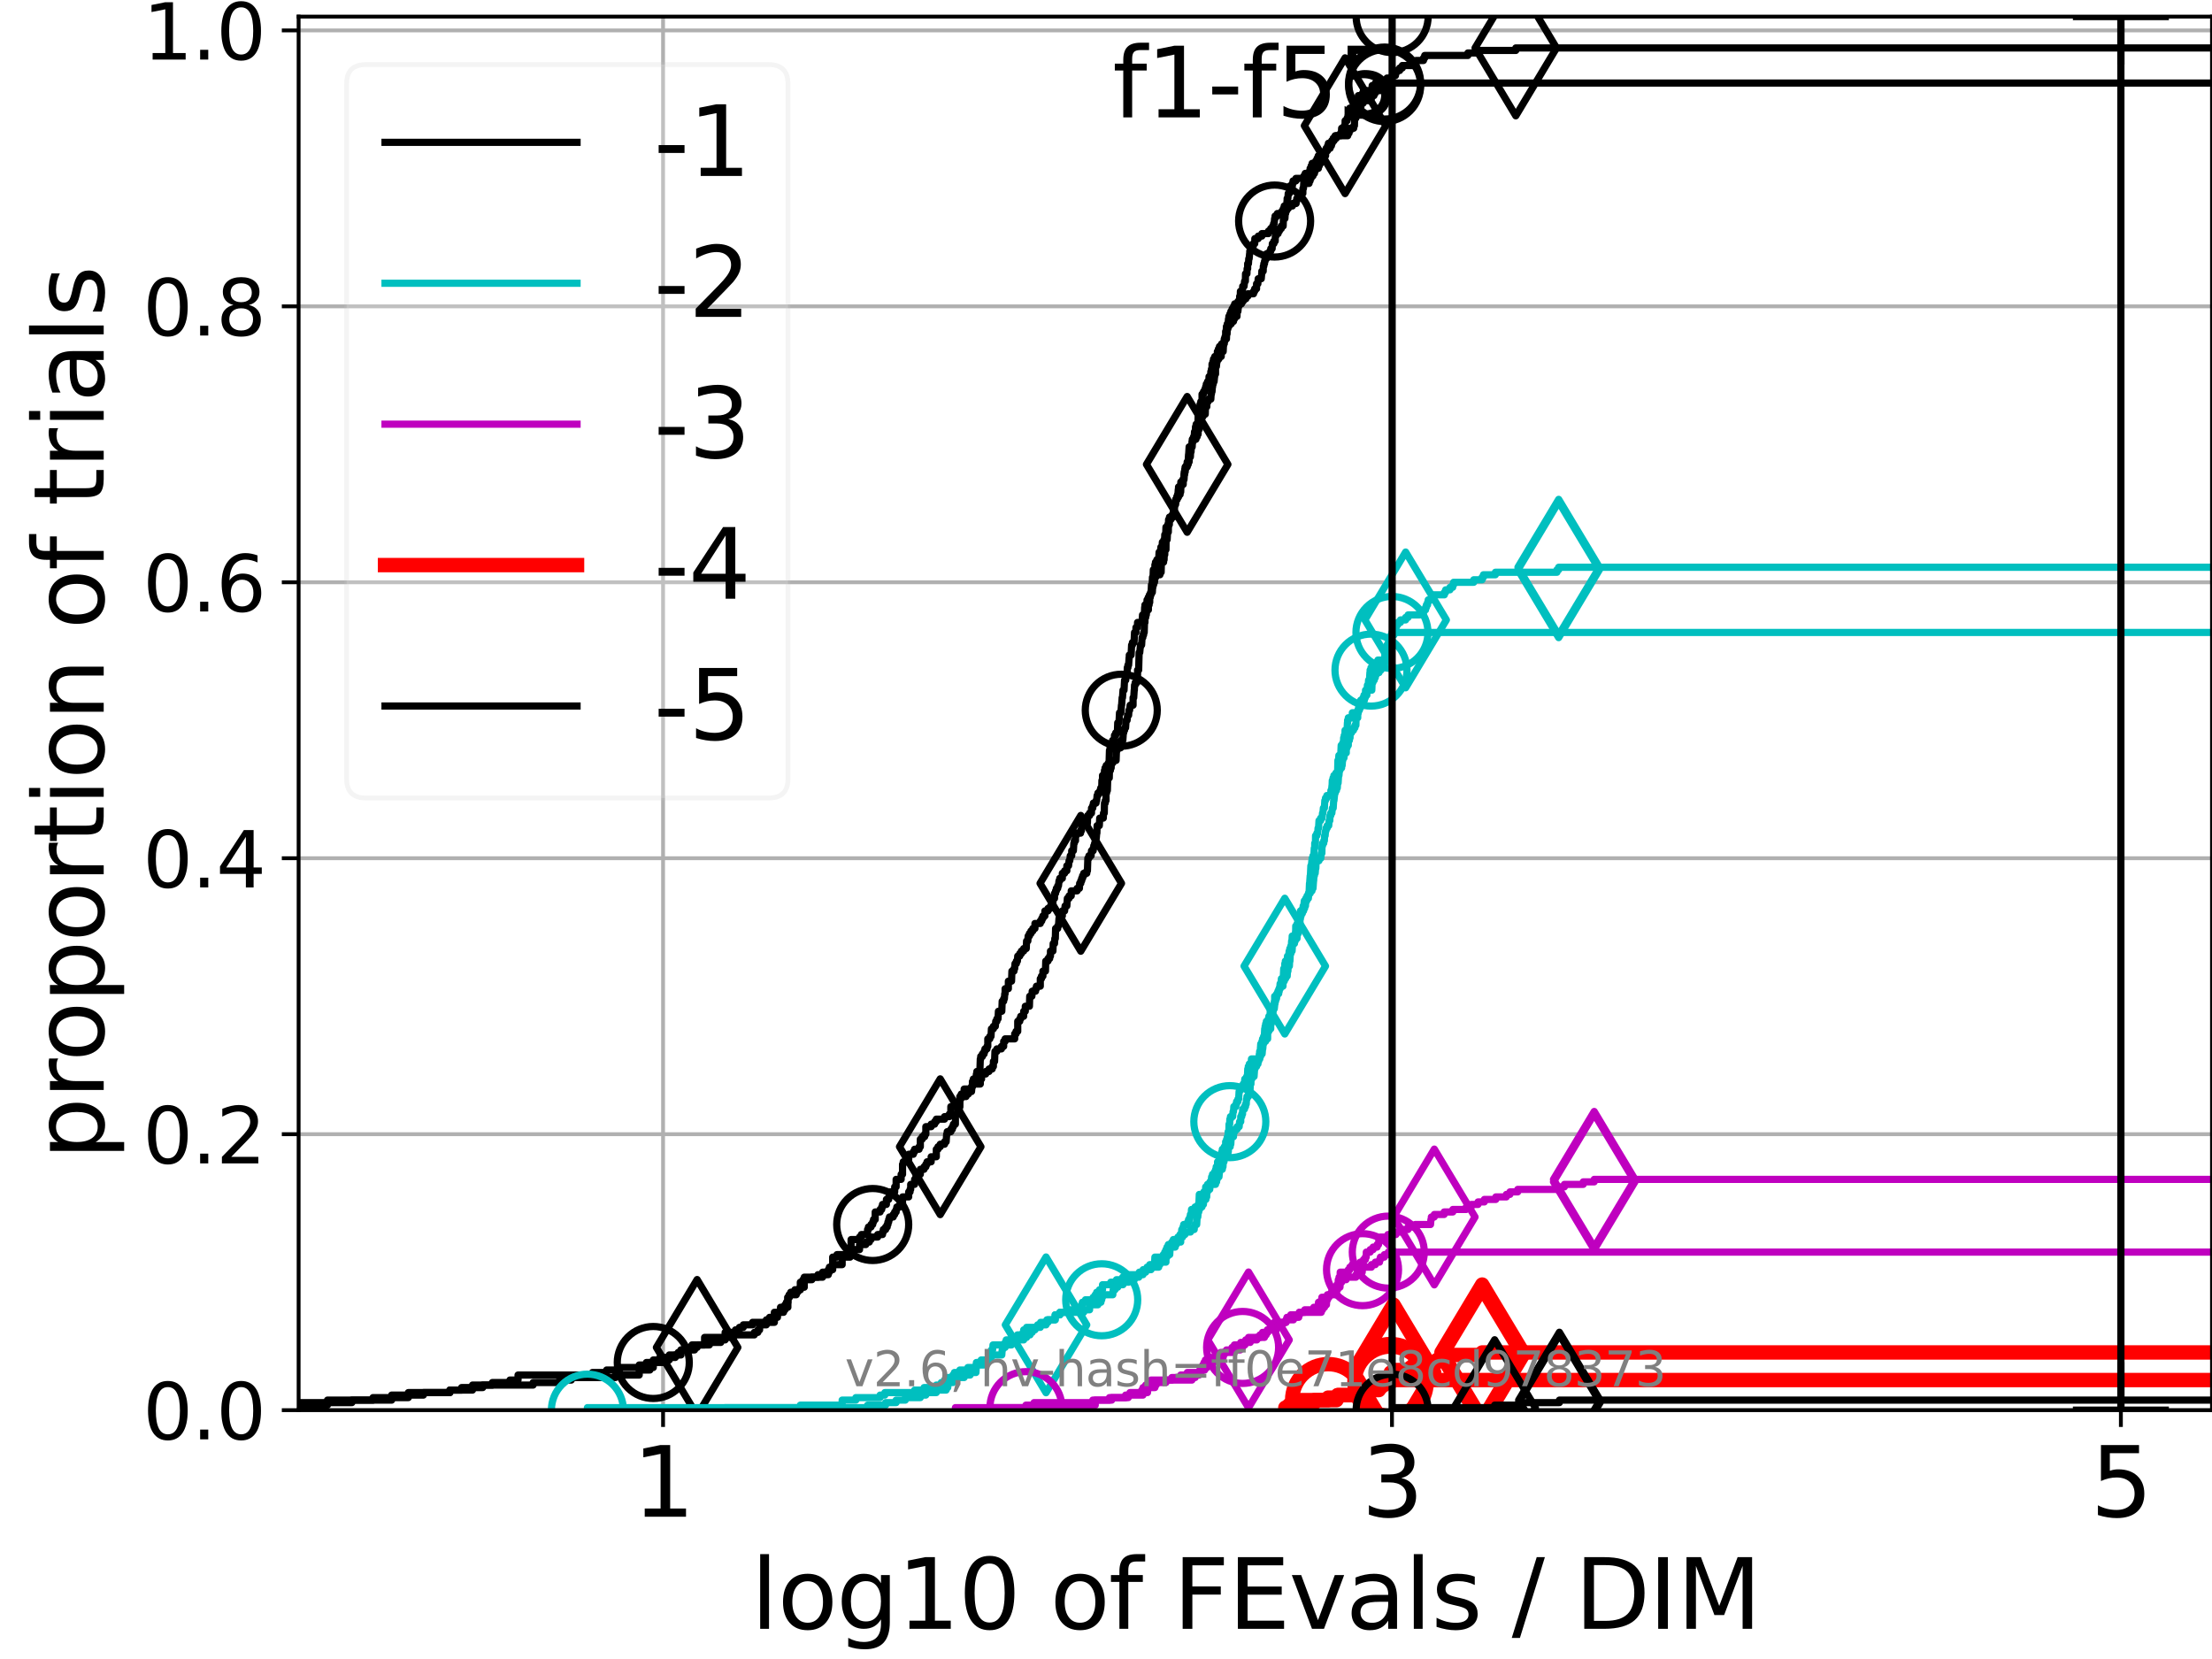 <?xml version="1.0" encoding="utf-8" standalone="no"?>
<!DOCTYPE svg PUBLIC "-//W3C//DTD SVG 1.1//EN"
  "http://www.w3.org/Graphics/SVG/1.1/DTD/svg11.dtd">
<svg xmlns:xlink="http://www.w3.org/1999/xlink" width="460.8pt" height="345.6pt" viewBox="0 0 460.8 345.6" xmlns="http://www.w3.org/2000/svg" version="1.1">
 <defs>
  <style type="text/css">*{stroke-linejoin: round; stroke-linecap: butt}</style>
 </defs>
 <g id="figure_1">
  <g id="patch_1">
   <path d="M 0 345.6 
L 460.8 345.6 
L 460.8 0 
L 0 0 
z
" style="fill: #ffffff"/>
  </g>
  <g id="axes_1">
   <g id="patch_2">
    <path d="M 62.208 293.76 
L 460.8 293.76 
L 460.8 3.456 
L 62.208 3.456 
z
" style="fill: #ffffff"/>
   </g>
   <g id="matplotlib.axis_1">
    <g id="xtick_1">
     <g id="line2d_1">
      <path d="M 138.13 293.76 
L 138.13 3.456 
" clip-path="url(#p4e3b546681)" style="fill: none; stroke: #b0b0b0; stroke-width: 0.8; stroke-linecap: square"/>
     </g>
     <g id="line2d_2">
      <defs>
       <path id="mf7fa5f6582" d="M 0 0 
L 0 3.5 
" style="stroke: #000000; stroke-width: 0.8"/>
      </defs>
      <g>
       <use xlink:href="#mf7fa5f6582" x="138.13" y="293.76" style="stroke: #000000; stroke-width: 0.8"/>
      </g>
     </g>
     <g id="text_1">
      <!-- 1 -->
      <g transform="translate(131.768 315.957) scale(0.2 -0.2)">
       <defs>
        <path id="DejaVuSans-31" d="M 794 531 
L 1825 531 
L 1825 4091 
L 703 3866 
L 703 4441 
L 1819 4666 
L 2450 4666 
L 2450 531 
L 3481 531 
L 3481 0 
L 794 0 
L 794 531 
z
" transform="scale(0.016)"/>
       </defs>
       <use xlink:href="#DejaVuSans-31"/>
      </g>
     </g>
    </g>
    <g id="xtick_2">
     <g id="line2d_3">
      <path d="M 289.975 293.76 
L 289.975 3.456 
" clip-path="url(#p4e3b546681)" style="fill: none; stroke: #b0b0b0; stroke-width: 0.8; stroke-linecap: square"/>
     </g>
     <g id="line2d_4">
      <g>
       <use xlink:href="#mf7fa5f6582" x="289.975" y="293.76" style="stroke: #000000; stroke-width: 0.8"/>
      </g>
     </g>
     <g id="text_2">
      <!-- 3 -->
      <g transform="translate(283.612 315.957) scale(0.2 -0.2)">
       <defs>
        <path id="DejaVuSans-33" d="M 2597 2516 
Q 3050 2419 3304 2112 
Q 3559 1806 3559 1356 
Q 3559 666 3084 287 
Q 2609 -91 1734 -91 
Q 1441 -91 1130 -33 
Q 819 25 488 141 
L 488 750 
Q 750 597 1062 519 
Q 1375 441 1716 441 
Q 2309 441 2620 675 
Q 2931 909 2931 1356 
Q 2931 1769 2642 2001 
Q 2353 2234 1838 2234 
L 1294 2234 
L 1294 2753 
L 1863 2753 
Q 2328 2753 2575 2939 
Q 2822 3125 2822 3475 
Q 2822 3834 2567 4026 
Q 2313 4219 1838 4219 
Q 1578 4219 1281 4162 
Q 984 4106 628 3988 
L 628 4550 
Q 988 4650 1302 4700 
Q 1616 4750 1894 4750 
Q 2613 4750 3031 4423 
Q 3450 4097 3450 3541 
Q 3450 3153 3228 2886 
Q 3006 2619 2597 2516 
z
" transform="scale(0.016)"/>
       </defs>
       <use xlink:href="#DejaVuSans-33"/>
      </g>
     </g>
    </g>
    <g id="xtick_3">
     <g id="line2d_5">
      <path d="M 441.819 293.76 
L 441.819 3.456 
" clip-path="url(#p4e3b546681)" style="fill: none; stroke: #b0b0b0; stroke-width: 0.8; stroke-linecap: square"/>
     </g>
     <g id="line2d_6">
      <g>
       <use xlink:href="#mf7fa5f6582" x="441.819" y="293.76" style="stroke: #000000; stroke-width: 0.8"/>
      </g>
     </g>
     <g id="text_3">
      <!-- 5 -->
      <g transform="translate(435.457 315.957) scale(0.2 -0.2)">
       <defs>
        <path id="DejaVuSans-35" d="M 691 4666 
L 3169 4666 
L 3169 4134 
L 1269 4134 
L 1269 2991 
Q 1406 3038 1543 3061 
Q 1681 3084 1819 3084 
Q 2600 3084 3056 2656 
Q 3513 2228 3513 1497 
Q 3513 744 3044 326 
Q 2575 -91 1722 -91 
Q 1428 -91 1123 -41 
Q 819 9 494 109 
L 494 744 
Q 775 591 1075 516 
Q 1375 441 1709 441 
Q 2250 441 2565 725 
Q 2881 1009 2881 1497 
Q 2881 1984 2565 2268 
Q 2250 2553 1709 2553 
Q 1456 2553 1204 2497 
Q 953 2441 691 2322 
L 691 4666 
z
" transform="scale(0.016)"/>
       </defs>
       <use xlink:href="#DejaVuSans-35"/>
      </g>
     </g>
    </g>
    <g id="text_4">
     <!-- log10 of FEvals / DIM -->
     <g transform="translate(156.431 339.313) scale(0.2 -0.2)">
      <defs>
       <path id="DejaVuSans-6c" d="M 603 4863 
L 1178 4863 
L 1178 0 
L 603 0 
L 603 4863 
z
" transform="scale(0.016)"/>
       <path id="DejaVuSans-6f" d="M 1959 3097 
Q 1497 3097 1228 2736 
Q 959 2375 959 1747 
Q 959 1119 1226 758 
Q 1494 397 1959 397 
Q 2419 397 2687 759 
Q 2956 1122 2956 1747 
Q 2956 2369 2687 2733 
Q 2419 3097 1959 3097 
z
M 1959 3584 
Q 2709 3584 3137 3096 
Q 3566 2609 3566 1747 
Q 3566 888 3137 398 
Q 2709 -91 1959 -91 
Q 1206 -91 779 398 
Q 353 888 353 1747 
Q 353 2609 779 3096 
Q 1206 3584 1959 3584 
z
" transform="scale(0.016)"/>
       <path id="DejaVuSans-67" d="M 2906 1791 
Q 2906 2416 2648 2759 
Q 2391 3103 1925 3103 
Q 1463 3103 1205 2759 
Q 947 2416 947 1791 
Q 947 1169 1205 825 
Q 1463 481 1925 481 
Q 2391 481 2648 825 
Q 2906 1169 2906 1791 
z
M 3481 434 
Q 3481 -459 3084 -895 
Q 2688 -1331 1869 -1331 
Q 1566 -1331 1297 -1286 
Q 1028 -1241 775 -1147 
L 775 -588 
Q 1028 -725 1275 -790 
Q 1522 -856 1778 -856 
Q 2344 -856 2625 -561 
Q 2906 -266 2906 331 
L 2906 616 
Q 2728 306 2450 153 
Q 2172 0 1784 0 
Q 1141 0 747 490 
Q 353 981 353 1791 
Q 353 2603 747 3093 
Q 1141 3584 1784 3584 
Q 2172 3584 2450 3431 
Q 2728 3278 2906 2969 
L 2906 3500 
L 3481 3500 
L 3481 434 
z
" transform="scale(0.016)"/>
       <path id="DejaVuSans-30" d="M 2034 4250 
Q 1547 4250 1301 3770 
Q 1056 3291 1056 2328 
Q 1056 1369 1301 889 
Q 1547 409 2034 409 
Q 2525 409 2770 889 
Q 3016 1369 3016 2328 
Q 3016 3291 2770 3770 
Q 2525 4250 2034 4250 
z
M 2034 4750 
Q 2819 4750 3233 4129 
Q 3647 3509 3647 2328 
Q 3647 1150 3233 529 
Q 2819 -91 2034 -91 
Q 1250 -91 836 529 
Q 422 1150 422 2328 
Q 422 3509 836 4129 
Q 1250 4750 2034 4750 
z
" transform="scale(0.016)"/>
       <path id="DejaVuSans-20" transform="scale(0.016)"/>
       <path id="DejaVuSans-66" d="M 2375 4863 
L 2375 4384 
L 1825 4384 
Q 1516 4384 1395 4259 
Q 1275 4134 1275 3809 
L 1275 3500 
L 2222 3500 
L 2222 3053 
L 1275 3053 
L 1275 0 
L 697 0 
L 697 3053 
L 147 3053 
L 147 3500 
L 697 3500 
L 697 3744 
Q 697 4328 969 4595 
Q 1241 4863 1831 4863 
L 2375 4863 
z
" transform="scale(0.016)"/>
       <path id="DejaVuSans-46" d="M 628 4666 
L 3309 4666 
L 3309 4134 
L 1259 4134 
L 1259 2759 
L 3109 2759 
L 3109 2228 
L 1259 2228 
L 1259 0 
L 628 0 
L 628 4666 
z
" transform="scale(0.016)"/>
       <path id="DejaVuSans-45" d="M 628 4666 
L 3578 4666 
L 3578 4134 
L 1259 4134 
L 1259 2753 
L 3481 2753 
L 3481 2222 
L 1259 2222 
L 1259 531 
L 3634 531 
L 3634 0 
L 628 0 
L 628 4666 
z
" transform="scale(0.016)"/>
       <path id="DejaVuSans-76" d="M 191 3500 
L 800 3500 
L 1894 563 
L 2988 3500 
L 3597 3500 
L 2284 0 
L 1503 0 
L 191 3500 
z
" transform="scale(0.016)"/>
       <path id="DejaVuSans-61" d="M 2194 1759 
Q 1497 1759 1228 1600 
Q 959 1441 959 1056 
Q 959 750 1161 570 
Q 1363 391 1709 391 
Q 2188 391 2477 730 
Q 2766 1069 2766 1631 
L 2766 1759 
L 2194 1759 
z
M 3341 1997 
L 3341 0 
L 2766 0 
L 2766 531 
Q 2569 213 2275 61 
Q 1981 -91 1556 -91 
Q 1019 -91 701 211 
Q 384 513 384 1019 
Q 384 1609 779 1909 
Q 1175 2209 1959 2209 
L 2766 2209 
L 2766 2266 
Q 2766 2663 2505 2880 
Q 2244 3097 1772 3097 
Q 1472 3097 1187 3025 
Q 903 2953 641 2809 
L 641 3341 
Q 956 3463 1253 3523 
Q 1550 3584 1831 3584 
Q 2591 3584 2966 3190 
Q 3341 2797 3341 1997 
z
" transform="scale(0.016)"/>
       <path id="DejaVuSans-73" d="M 2834 3397 
L 2834 2853 
Q 2591 2978 2328 3040 
Q 2066 3103 1784 3103 
Q 1356 3103 1142 2972 
Q 928 2841 928 2578 
Q 928 2378 1081 2264 
Q 1234 2150 1697 2047 
L 1894 2003 
Q 2506 1872 2764 1633 
Q 3022 1394 3022 966 
Q 3022 478 2636 193 
Q 2250 -91 1575 -91 
Q 1294 -91 989 -36 
Q 684 19 347 128 
L 347 722 
Q 666 556 975 473 
Q 1284 391 1588 391 
Q 1994 391 2212 530 
Q 2431 669 2431 922 
Q 2431 1156 2273 1281 
Q 2116 1406 1581 1522 
L 1381 1569 
Q 847 1681 609 1914 
Q 372 2147 372 2553 
Q 372 3047 722 3315 
Q 1072 3584 1716 3584 
Q 2034 3584 2315 3537 
Q 2597 3491 2834 3397 
z
" transform="scale(0.016)"/>
       <path id="DejaVuSans-2f" d="M 1625 4666 
L 2156 4666 
L 531 -594 
L 0 -594 
L 1625 4666 
z
" transform="scale(0.016)"/>
       <path id="DejaVuSans-44" d="M 1259 4147 
L 1259 519 
L 2022 519 
Q 2988 519 3436 956 
Q 3884 1394 3884 2338 
Q 3884 3275 3436 3711 
Q 2988 4147 2022 4147 
L 1259 4147 
z
M 628 4666 
L 1925 4666 
Q 3281 4666 3915 4102 
Q 4550 3538 4550 2338 
Q 4550 1131 3912 565 
Q 3275 0 1925 0 
L 628 0 
L 628 4666 
z
" transform="scale(0.016)"/>
       <path id="DejaVuSans-49" d="M 628 4666 
L 1259 4666 
L 1259 0 
L 628 0 
L 628 4666 
z
" transform="scale(0.016)"/>
       <path id="DejaVuSans-4d" d="M 628 4666 
L 1569 4666 
L 2759 1491 
L 3956 4666 
L 4897 4666 
L 4897 0 
L 4281 0 
L 4281 4097 
L 3078 897 
L 2444 897 
L 1241 4097 
L 1241 0 
L 628 0 
L 628 4666 
z
" transform="scale(0.016)"/>
      </defs>
      <use xlink:href="#DejaVuSans-6c"/>
      <use xlink:href="#DejaVuSans-6f" x="27.783"/>
      <use xlink:href="#DejaVuSans-67" x="88.965"/>
      <use xlink:href="#DejaVuSans-31" x="152.441"/>
      <use xlink:href="#DejaVuSans-30" x="216.064"/>
      <use xlink:href="#DejaVuSans-20" x="279.688"/>
      <use xlink:href="#DejaVuSans-6f" x="311.475"/>
      <use xlink:href="#DejaVuSans-66" x="372.656"/>
      <use xlink:href="#DejaVuSans-20" x="407.861"/>
      <use xlink:href="#DejaVuSans-46" x="439.648"/>
      <use xlink:href="#DejaVuSans-45" x="497.168"/>
      <use xlink:href="#DejaVuSans-76" x="560.352"/>
      <use xlink:href="#DejaVuSans-61" x="619.531"/>
      <use xlink:href="#DejaVuSans-6c" x="680.811"/>
      <use xlink:href="#DejaVuSans-73" x="708.594"/>
      <use xlink:href="#DejaVuSans-20" x="760.693"/>
      <use xlink:href="#DejaVuSans-2f" x="792.48"/>
      <use xlink:href="#DejaVuSans-20" x="826.172"/>
      <use xlink:href="#DejaVuSans-44" x="857.959"/>
      <use xlink:href="#DejaVuSans-49" x="934.961"/>
      <use xlink:href="#DejaVuSans-4d" x="964.453"/>
     </g>
    </g>
   </g>
   <g id="matplotlib.axis_2">
    <g id="ytick_1">
     <g id="line2d_7">
      <path d="M 62.208 293.76 
L 460.8 293.76 
" clip-path="url(#p4e3b546681)" style="fill: none; stroke: #b0b0b0; stroke-width: 0.8; stroke-linecap: square"/>
     </g>
     <g id="line2d_8">
      <defs>
       <path id="mec01a56913" d="M 0 0 
L -3.5 0 
" style="stroke: #000000; stroke-width: 0.8"/>
      </defs>
      <g>
       <use xlink:href="#mec01a56913" x="62.208" y="293.76" style="stroke: #000000; stroke-width: 0.8"/>
      </g>
     </g>
     <g id="text_5">
      <!-- 0.0 -->
      <g transform="translate(29.763 299.839) scale(0.16 -0.16)">
       <defs>
        <path id="DejaVuSans-2e" d="M 684 794 
L 1344 794 
L 1344 0 
L 684 0 
L 684 794 
z
" transform="scale(0.016)"/>
       </defs>
       <use xlink:href="#DejaVuSans-30"/>
       <use xlink:href="#DejaVuSans-2e" x="63.623"/>
       <use xlink:href="#DejaVuSans-30" x="95.41"/>
      </g>
     </g>
    </g>
    <g id="ytick_2">
     <g id="line2d_9">
      <path d="M 62.208 236.274 
L 460.8 236.274 
" clip-path="url(#p4e3b546681)" style="fill: none; stroke: #b0b0b0; stroke-width: 0.8; stroke-linecap: square"/>
     </g>
     <g id="line2d_10">
      <g>
       <use xlink:href="#mec01a56913" x="62.208" y="236.274" style="stroke: #000000; stroke-width: 0.8"/>
      </g>
     </g>
     <g id="text_6">
      <!-- 0.2 -->
      <g transform="translate(29.763 242.353) scale(0.16 -0.16)">
       <defs>
        <path id="DejaVuSans-32" d="M 1228 531 
L 3431 531 
L 3431 0 
L 469 0 
L 469 531 
Q 828 903 1448 1529 
Q 2069 2156 2228 2338 
Q 2531 2678 2651 2914 
Q 2772 3150 2772 3378 
Q 2772 3750 2511 3984 
Q 2250 4219 1831 4219 
Q 1534 4219 1204 4116 
Q 875 4013 500 3803 
L 500 4441 
Q 881 4594 1212 4672 
Q 1544 4750 1819 4750 
Q 2544 4750 2975 4387 
Q 3406 4025 3406 3419 
Q 3406 3131 3298 2873 
Q 3191 2616 2906 2266 
Q 2828 2175 2409 1742 
Q 1991 1309 1228 531 
z
" transform="scale(0.016)"/>
       </defs>
       <use xlink:href="#DejaVuSans-30"/>
       <use xlink:href="#DejaVuSans-2e" x="63.623"/>
       <use xlink:href="#DejaVuSans-32" x="95.41"/>
      </g>
     </g>
    </g>
    <g id="ytick_3">
     <g id="line2d_11">
      <path d="M 62.208 178.788 
L 460.8 178.788 
" clip-path="url(#p4e3b546681)" style="fill: none; stroke: #b0b0b0; stroke-width: 0.8; stroke-linecap: square"/>
     </g>
     <g id="line2d_12">
      <g>
       <use xlink:href="#mec01a56913" x="62.208" y="178.788" style="stroke: #000000; stroke-width: 0.8"/>
      </g>
     </g>
     <g id="text_7">
      <!-- 0.4 -->
      <g transform="translate(29.763 184.867) scale(0.16 -0.16)">
       <defs>
        <path id="DejaVuSans-34" d="M 2419 4116 
L 825 1625 
L 2419 1625 
L 2419 4116 
z
M 2253 4666 
L 3047 4666 
L 3047 1625 
L 3713 1625 
L 3713 1100 
L 3047 1100 
L 3047 0 
L 2419 0 
L 2419 1100 
L 313 1100 
L 313 1709 
L 2253 4666 
z
" transform="scale(0.016)"/>
       </defs>
       <use xlink:href="#DejaVuSans-30"/>
       <use xlink:href="#DejaVuSans-2e" x="63.623"/>
       <use xlink:href="#DejaVuSans-34" x="95.41"/>
      </g>
     </g>
    </g>
    <g id="ytick_4">
     <g id="line2d_13">
      <path d="M 62.208 121.302 
L 460.8 121.302 
" clip-path="url(#p4e3b546681)" style="fill: none; stroke: #b0b0b0; stroke-width: 0.8; stroke-linecap: square"/>
     </g>
     <g id="line2d_14">
      <g>
       <use xlink:href="#mec01a56913" x="62.208" y="121.302" style="stroke: #000000; stroke-width: 0.8"/>
      </g>
     </g>
     <g id="text_8">
      <!-- 0.6 -->
      <g transform="translate(29.763 127.381) scale(0.16 -0.16)">
       <defs>
        <path id="DejaVuSans-36" d="M 2113 2584 
Q 1688 2584 1439 2293 
Q 1191 2003 1191 1497 
Q 1191 994 1439 701 
Q 1688 409 2113 409 
Q 2538 409 2786 701 
Q 3034 994 3034 1497 
Q 3034 2003 2786 2293 
Q 2538 2584 2113 2584 
z
M 3366 4563 
L 3366 3988 
Q 3128 4100 2886 4159 
Q 2644 4219 2406 4219 
Q 1781 4219 1451 3797 
Q 1122 3375 1075 2522 
Q 1259 2794 1537 2939 
Q 1816 3084 2150 3084 
Q 2853 3084 3261 2657 
Q 3669 2231 3669 1497 
Q 3669 778 3244 343 
Q 2819 -91 2113 -91 
Q 1303 -91 875 529 
Q 447 1150 447 2328 
Q 447 3434 972 4092 
Q 1497 4750 2381 4750 
Q 2619 4750 2861 4703 
Q 3103 4656 3366 4563 
z
" transform="scale(0.016)"/>
       </defs>
       <use xlink:href="#DejaVuSans-30"/>
       <use xlink:href="#DejaVuSans-2e" x="63.623"/>
       <use xlink:href="#DejaVuSans-36" x="95.41"/>
      </g>
     </g>
    </g>
    <g id="ytick_5">
     <g id="line2d_15">
      <path d="M 62.208 63.816 
L 460.8 63.816 
" clip-path="url(#p4e3b546681)" style="fill: none; stroke: #b0b0b0; stroke-width: 0.8; stroke-linecap: square"/>
     </g>
     <g id="line2d_16">
      <g>
       <use xlink:href="#mec01a56913" x="62.208" y="63.816" style="stroke: #000000; stroke-width: 0.8"/>
      </g>
     </g>
     <g id="text_9">
      <!-- 0.8 -->
      <g transform="translate(29.763 69.895) scale(0.16 -0.16)">
       <defs>
        <path id="DejaVuSans-38" d="M 2034 2216 
Q 1584 2216 1326 1975 
Q 1069 1734 1069 1313 
Q 1069 891 1326 650 
Q 1584 409 2034 409 
Q 2484 409 2743 651 
Q 3003 894 3003 1313 
Q 3003 1734 2745 1975 
Q 2488 2216 2034 2216 
z
M 1403 2484 
Q 997 2584 770 2862 
Q 544 3141 544 3541 
Q 544 4100 942 4425 
Q 1341 4750 2034 4750 
Q 2731 4750 3128 4425 
Q 3525 4100 3525 3541 
Q 3525 3141 3298 2862 
Q 3072 2584 2669 2484 
Q 3125 2378 3379 2068 
Q 3634 1759 3634 1313 
Q 3634 634 3220 271 
Q 2806 -91 2034 -91 
Q 1263 -91 848 271 
Q 434 634 434 1313 
Q 434 1759 690 2068 
Q 947 2378 1403 2484 
z
M 1172 3481 
Q 1172 3119 1398 2916 
Q 1625 2713 2034 2713 
Q 2441 2713 2670 2916 
Q 2900 3119 2900 3481 
Q 2900 3844 2670 4047 
Q 2441 4250 2034 4250 
Q 1625 4250 1398 4047 
Q 1172 3844 1172 3481 
z
" transform="scale(0.016)"/>
       </defs>
       <use xlink:href="#DejaVuSans-30"/>
       <use xlink:href="#DejaVuSans-2e" x="63.623"/>
       <use xlink:href="#DejaVuSans-38" x="95.41"/>
      </g>
     </g>
    </g>
    <g id="ytick_6">
     <g id="line2d_17">
      <path d="M 62.208 6.33 
L 460.8 6.33 
" clip-path="url(#p4e3b546681)" style="fill: none; stroke: #b0b0b0; stroke-width: 0.8; stroke-linecap: square"/>
     </g>
     <g id="line2d_18">
      <g>
       <use xlink:href="#mec01a56913" x="62.208" y="6.33" style="stroke: #000000; stroke-width: 0.8"/>
      </g>
     </g>
     <g id="text_10">
      <!-- 1.0 -->
      <g transform="translate(29.763 12.409) scale(0.16 -0.16)">
       <use xlink:href="#DejaVuSans-31"/>
       <use xlink:href="#DejaVuSans-2e" x="63.623"/>
       <use xlink:href="#DejaVuSans-30" x="95.41"/>
      </g>
     </g>
    </g>
    <g id="text_11">
     <!-- proportion of trials -->
     <g transform="translate(21.604 241.614) rotate(-90) scale(0.2 -0.2)">
      <defs>
       <path id="DejaVuSans-70" d="M 1159 525 
L 1159 -1331 
L 581 -1331 
L 581 3500 
L 1159 3500 
L 1159 2969 
Q 1341 3281 1617 3432 
Q 1894 3584 2278 3584 
Q 2916 3584 3314 3078 
Q 3713 2572 3713 1747 
Q 3713 922 3314 415 
Q 2916 -91 2278 -91 
Q 1894 -91 1617 61 
Q 1341 213 1159 525 
z
M 3116 1747 
Q 3116 2381 2855 2742 
Q 2594 3103 2138 3103 
Q 1681 3103 1420 2742 
Q 1159 2381 1159 1747 
Q 1159 1113 1420 752 
Q 1681 391 2138 391 
Q 2594 391 2855 752 
Q 3116 1113 3116 1747 
z
" transform="scale(0.016)"/>
       <path id="DejaVuSans-72" d="M 2631 2963 
Q 2534 3019 2420 3045 
Q 2306 3072 2169 3072 
Q 1681 3072 1420 2755 
Q 1159 2438 1159 1844 
L 1159 0 
L 581 0 
L 581 3500 
L 1159 3500 
L 1159 2956 
Q 1341 3275 1631 3429 
Q 1922 3584 2338 3584 
Q 2397 3584 2469 3576 
Q 2541 3569 2628 3553 
L 2631 2963 
z
" transform="scale(0.016)"/>
       <path id="DejaVuSans-74" d="M 1172 4494 
L 1172 3500 
L 2356 3500 
L 2356 3053 
L 1172 3053 
L 1172 1153 
Q 1172 725 1289 603 
Q 1406 481 1766 481 
L 2356 481 
L 2356 0 
L 1766 0 
Q 1100 0 847 248 
Q 594 497 594 1153 
L 594 3053 
L 172 3053 
L 172 3500 
L 594 3500 
L 594 4494 
L 1172 4494 
z
" transform="scale(0.016)"/>
       <path id="DejaVuSans-69" d="M 603 3500 
L 1178 3500 
L 1178 0 
L 603 0 
L 603 3500 
z
M 603 4863 
L 1178 4863 
L 1178 4134 
L 603 4134 
L 603 4863 
z
" transform="scale(0.016)"/>
       <path id="DejaVuSans-6e" d="M 3513 2113 
L 3513 0 
L 2938 0 
L 2938 2094 
Q 2938 2591 2744 2837 
Q 2550 3084 2163 3084 
Q 1697 3084 1428 2787 
Q 1159 2491 1159 1978 
L 1159 0 
L 581 0 
L 581 3500 
L 1159 3500 
L 1159 2956 
Q 1366 3272 1645 3428 
Q 1925 3584 2291 3584 
Q 2894 3584 3203 3211 
Q 3513 2838 3513 2113 
z
" transform="scale(0.016)"/>
      </defs>
      <use xlink:href="#DejaVuSans-70"/>
      <use xlink:href="#DejaVuSans-72" x="63.477"/>
      <use xlink:href="#DejaVuSans-6f" x="102.34"/>
      <use xlink:href="#DejaVuSans-70" x="163.521"/>
      <use xlink:href="#DejaVuSans-6f" x="226.998"/>
      <use xlink:href="#DejaVuSans-72" x="288.18"/>
      <use xlink:href="#DejaVuSans-74" x="329.293"/>
      <use xlink:href="#DejaVuSans-69" x="368.502"/>
      <use xlink:href="#DejaVuSans-6f" x="396.285"/>
      <use xlink:href="#DejaVuSans-6e" x="457.467"/>
      <use xlink:href="#DejaVuSans-20" x="520.846"/>
      <use xlink:href="#DejaVuSans-6f" x="552.633"/>
      <use xlink:href="#DejaVuSans-66" x="613.814"/>
      <use xlink:href="#DejaVuSans-20" x="649.02"/>
      <use xlink:href="#DejaVuSans-74" x="680.807"/>
      <use xlink:href="#DejaVuSans-72" x="720.016"/>
      <use xlink:href="#DejaVuSans-69" x="761.129"/>
      <use xlink:href="#DejaVuSans-61" x="788.912"/>
      <use xlink:href="#DejaVuSans-6c" x="850.191"/>
      <use xlink:href="#DejaVuSans-73" x="877.975"/>
     </g>
    </g>
   </g>
   <g id="line2d_19">
    <path d="M 9.141 293.76 
L 9.141 293.237 
L 45.365 293.237 
L 45.365 292.715 
L 54.85 292.715 
L 54.85 292.192 
L 68.22 292.192 
L 68.22 291.67 
L 81.589 291.67 
L 81.589 291.147 
L 85.063 291.147 
L 85.063 290.624 
L 88.205 290.624 
L 88.205 290.102 
L 93.714 290.102 
L 93.714 289.579 
L 98.432 289.579 
L 98.432 289.057 
L 100.56 289.057 
L 100.56 288.534 
L 111.06 288.534 
L 111.06 288.011 
L 116.569 288.011 
L 116.569 287.489 
L 119.012 287.489 
L 119.012 286.966 
L 128.202 286.966 
L 128.202 286.444 
L 133.157 286.444 
L 133.157 285.398 
L 135.381 285.398 
L 135.381 284.876 
L 136.09 284.876 
L 136.09 283.831 
L 138.13 283.831 
L 138.13 283.308 
L 139.423 283.308 
L 139.423 282.785 
L 140.668 282.785 
L 140.668 282.263 
L 141.867 282.263 
L 141.867 281.218 
L 144.687 281.218 
L 144.687 280.695 
L 145.223 280.695 
L 145.223 280.172 
L 146.781 280.172 
L 146.781 278.605 
L 151.057 278.605 
L 151.057 277.559 
L 153.213 277.559 
L 153.213 277.037 
L 154.037 277.037 
L 154.037 276.514 
L 154.841 276.514 
L 154.841 275.992 
L 156.77 275.992 
L 156.77 275.469 
L 161.313 275.469 
L 161.313 274.424 
L 161.96 274.424 
L 161.96 273.379 
L 163.216 273.379 
L 163.216 272.856 
L 163.523 272.856 
L 163.523 271.811 
L 163.827 271.811 
L 163.827 271.288 
L 164.128 271.288 
L 164.128 270.243 
L 164.426 270.243 
L 164.426 269.72 
L 165.879 269.72 
L 165.879 269.198 
L 166.162 269.198 
L 166.162 268.675 
L 166.721 268.675 
L 166.721 268.153 
L 167.542 268.153 
L 167.542 266.585 
L 169.125 266.585 
L 169.125 266.062 
L 170.388 266.062 
L 170.388 265.54 
L 172.547 265.54 
L 172.547 265.017 
L 172.779 265.017 
L 172.779 264.494 
L 173.463 264.494 
L 173.463 263.449 
L 175.435 263.449 
L 175.435 261.881 
L 177.095 261.881 
L 177.095 261.359 
L 177.297 261.359 
L 177.297 260.836 
L 177.497 260.836 
L 177.497 260.314 
L 179.058 260.314 
L 179.058 259.268 
L 180.366 259.268 
L 180.366 258.746 
L 181.091 258.746 
L 181.091 258.223 
L 181.447 258.223 
L 181.447 257.701 
L 182.836 257.701 
L 182.836 257.178 
L 183.84 257.178 
L 183.84 256.655 
L 184.004 256.655 
L 184.004 256.133 
L 184.493 256.133 
L 184.493 255.61 
L 184.815 255.61 
L 184.815 255.088 
L 184.974 255.088 
L 184.974 254.565 
L 185.133 254.565 
L 185.133 254.042 
L 185.291 254.042 
L 185.291 253.52 
L 186.071 253.52 
L 186.071 252.997 
L 186.378 252.997 
L 186.378 252.475 
L 186.681 252.475 
L 186.681 251.952 
L 186.832 251.952 
L 186.832 251.429 
L 187.429 251.429 
L 187.429 250.907 
L 188.015 250.907 
L 188.015 249.339 
L 189.297 249.339 
L 189.297 248.294 
L 189.576 248.294 
L 189.576 247.771 
L 189.714 247.771 
L 189.714 246.726 
L 190.531 246.726 
L 190.531 245.681 
L 190.8 245.681 
L 190.8 245.158 
L 191.198 245.158 
L 191.198 244.636 
L 191.721 244.636 
L 191.721 243.59 
L 192.491 243.59 
L 192.491 243.068 
L 192.869 243.068 
L 192.869 242.545 
L 193.119 242.545 
L 193.119 242.023 
L 193.979 242.023 
L 193.979 240.977 
L 195.052 240.977 
L 195.052 239.41 
L 195.402 239.41 
L 195.402 238.887 
L 195.863 238.887 
L 195.863 238.364 
L 196.767 238.364 
L 196.767 237.842 
L 197.099 237.842 
L 197.209 236.274 
L 197.319 236.274 
L 197.319 235.751 
L 198.077 235.751 
L 198.077 235.229 
L 198.397 235.229 
L 198.397 234.706 
L 198.608 234.706 
L 198.608 234.184 
L 199.027 234.184 
L 199.027 232.093 
L 199.44 232.093 
L 199.543 231.048 
L 199.848 231.048 
L 199.95 228.435 
L 201.239 228.435 
L 201.239 227.912 
L 201.722 227.912 
L 201.722 227.39 
L 202.386 227.39 
L 202.48 226.345 
L 202.573 226.345 
L 202.573 225.822 
L 204.213 225.822 
L 204.213 224.777 
L 204.479 224.777 
L 204.479 223.732 
L 205.349 223.732 
L 205.349 223.209 
L 206.029 223.209 
L 206.029 222.686 
L 206.695 222.686 
L 206.695 222.164 
L 206.941 222.164 
L 206.941 221.119 
L 207.186 221.119 
L 207.267 219.028 
L 207.669 219.028 
L 207.669 218.506 
L 208.616 218.506 
L 208.616 217.983 
L 209.079 217.983 
L 209.079 216.938 
L 209.385 216.938 
L 209.385 216.415 
L 211.375 216.415 
L 211.375 215.37 
L 211.66 215.37 
L 211.66 214.847 
L 212.012 214.847 
L 212.012 212.757 
L 212.431 212.757 
L 212.431 212.234 
L 212.638 212.234 
L 212.638 211.712 
L 213.251 211.712 
L 213.251 210.667 
L 213.588 210.667 
L 213.588 209.621 
L 214.446 209.621 
L 214.511 207.531 
L 214.963 207.531 
L 215.027 206.486 
L 215.724 206.486 
L 215.724 205.963 
L 215.911 205.963 
L 215.911 205.441 
L 216.712 205.441 
L 216.712 203.873 
L 216.954 203.873 
L 216.954 203.35 
L 217.255 203.35 
L 217.255 202.305 
L 217.789 202.305 
L 217.848 200.215 
L 218.315 200.215 
L 218.315 199.692 
L 218.661 199.692 
L 218.661 199.169 
L 218.832 199.169 
L 218.832 198.124 
L 219.342 198.124 
L 219.398 196.556 
L 219.677 196.556 
L 219.733 195.511 
L 219.844 195.511 
L 219.899 193.421 
L 220.338 193.421 
L 220.338 192.898 
L 220.501 192.898 
L 220.609 191.331 
L 220.932 191.331 
L 220.932 190.808 
L 221.304 190.808 
L 221.304 189.763 
L 221.777 189.763 
L 221.881 188.718 
L 222.244 188.718 
L 222.346 187.15 
L 222.703 187.15 
L 222.703 186.627 
L 223.157 186.627 
L 223.157 185.582 
L 224.384 185.582 
L 224.384 185.059 
L 224.863 185.059 
L 224.91 184.014 
L 225.147 184.014 
L 225.147 183.492 
L 225.335 183.492 
L 225.335 182.969 
L 225.521 182.969 
L 225.521 182.446 
L 225.754 182.446 
L 225.754 181.924 
L 226.395 181.924 
L 226.395 181.401 
L 226.53 181.401 
L 226.621 178.788 
L 226.845 178.788 
L 226.845 178.266 
L 227.29 178.266 
L 227.378 177.22 
L 227.728 177.22 
L 227.728 176.698 
L 227.858 176.698 
L 227.858 176.175 
L 228.031 176.175 
L 228.031 175.653 
L 228.161 175.653 
L 228.161 174.607 
L 228.375 174.607 
L 228.46 173.562 
L 228.503 173.562 
L 228.545 171.994 
L 229.009 171.994 
L 229.093 170.427 
L 229.837 170.427 
L 229.878 169.381 
L 230.041 169.381 
L 230.081 167.291 
L 230.243 167.291 
L 230.243 166.768 
L 230.404 166.768 
L 230.404 165.201 
L 230.524 165.201 
L 230.524 164.678 
L 230.684 164.678 
L 230.764 162.065 
L 231.08 162.065 
L 231.119 160.497 
L 231.315 160.497 
L 231.315 159.975 
L 231.471 159.975 
L 231.51 158.929 
L 231.819 158.929 
L 231.819 158.407 
L 232.504 158.407 
L 232.58 156.316 
L 232.73 156.316 
L 232.73 155.794 
L 233.433 155.794 
L 233.506 154.226 
L 233.906 154.226 
L 234.014 152.658 
L 234.086 152.658 
L 234.086 152.136 
L 234.265 152.136 
L 234.265 151.613 
L 234.479 151.613 
L 234.585 150.045 
L 234.797 150.045 
L 234.902 149 
L 235.112 149 
L 235.181 147.955 
L 235.32 147.955 
L 235.424 146.91 
L 236.039 146.91 
L 236.039 145.342 
L 236.174 145.342 
L 236.275 143.774 
L 236.308 143.774 
L 236.342 142.729 
L 236.476 142.729 
L 236.476 142.206 
L 236.841 142.206 
L 236.94 140.638 
L 236.973 140.638 
L 236.973 139.593 
L 237.203 139.593 
L 237.301 135.935 
L 237.431 135.935 
L 237.528 134.89 
L 237.56 134.89 
L 237.56 134.367 
L 237.818 134.367 
L 237.914 132.799 
L 238.073 132.799 
L 238.073 132.277 
L 238.232 132.277 
L 238.232 131.754 
L 238.359 131.754 
L 238.422 129.664 
L 238.516 129.664 
L 238.516 128.619 
L 238.673 128.619 
L 238.673 128.096 
L 238.797 128.096 
L 238.891 127.051 
L 239.231 127.051 
L 239.231 126.006 
L 239.384 126.006 
L 239.384 125.483 
L 239.506 125.483 
L 239.506 124.438 
L 239.628 124.438 
L 239.628 123.915 
L 239.779 123.915 
L 239.87 121.825 
L 240.02 121.825 
L 240.08 120.257 
L 240.199 120.257 
L 240.259 118.689 
L 240.585 118.689 
L 240.585 117.644 
L 240.703 117.644 
L 240.703 117.121 
L 240.995 117.121 
L 240.995 116.599 
L 241.372 116.599 
L 241.458 115.031 
L 241.744 115.031 
L 241.83 113.986 
L 242.084 113.986 
L 242.14 112.941 
L 242.476 112.941 
L 242.476 112.418 
L 242.615 112.418 
L 242.643 111.373 
L 242.836 111.373 
L 242.891 109.805 
L 243.274 109.805 
L 243.274 109.282 
L 243.599 109.282 
L 243.599 108.237 
L 243.92 108.237 
L 243.92 107.715 
L 244.212 107.715 
L 244.212 107.192 
L 244.501 107.192 
L 244.554 106.147 
L 244.658 106.147 
L 244.71 105.102 
L 244.814 105.102 
L 244.814 104.579 
L 244.944 104.579 
L 244.944 104.056 
L 245.227 104.056 
L 245.304 103.011 
L 245.38 103.011 
L 245.457 101.966 
L 245.507 101.966 
L 245.507 101.443 
L 245.961 101.443 
L 245.987 100.398 
L 246.409 100.398 
L 246.409 99.876 
L 246.607 99.876 
L 246.705 98.308 
L 246.9 98.308 
L 246.924 97.263 
L 247.287 97.263 
L 247.311 96.217 
L 247.503 96.217 
L 247.599 94.65 
L 247.623 94.65 
L 247.718 93.082 
L 248.26 93.082 
L 248.353 92.037 
L 248.376 92.037 
L 248.376 91.514 
L 249.136 91.514 
L 249.136 90.991 
L 249.385 90.991 
L 249.385 90.469 
L 249.588 90.469 
L 249.61 89.424 
L 249.834 89.424 
L 249.834 88.901 
L 249.99 88.901 
L 249.99 87.856 
L 250.233 87.856 
L 250.32 86.811 
L 250.583 86.811 
L 250.583 86.288 
L 251.08 86.288 
L 251.123 84.72 
L 251.4 84.72 
L 251.421 83.675 
L 251.675 83.675 
L 251.675 83.152 
L 252.239 83.152 
L 252.301 82.107 
L 252.363 82.107 
L 252.363 81.585 
L 252.487 81.585 
L 252.569 80.539 
L 252.61 80.539 
L 252.61 80.017 
L 252.733 80.017 
L 252.733 79.494 
L 252.916 79.494 
L 253.017 78.449 
L 253.037 78.449 
L 253.037 77.926 
L 253.219 77.926 
L 253.219 76.359 
L 253.399 76.359 
L 253.499 75.313 
L 253.579 75.313 
L 253.579 74.791 
L 253.915 74.791 
L 253.915 74.268 
L 254.403 74.268 
L 254.403 73.223 
L 254.808 73.223 
L 254.885 71.655 
L 254.98 71.655 
L 255.037 70.61 
L 255.491 70.61 
L 255.528 69.565 
L 255.622 69.565 
L 255.659 68.52 
L 255.79 68.52 
L 255.79 67.997 
L 256.012 67.997 
L 256.012 67.474 
L 256.489 67.474 
L 256.489 66.952 
L 256.959 66.952 
L 256.959 66.429 
L 257.174 66.429 
L 257.174 65.907 
L 257.687 65.907 
L 257.722 64.861 
L 257.879 64.861 
L 257.984 63.816 
L 258.088 63.816 
L 258.088 63.294 
L 258.622 63.294 
L 258.622 62.771 
L 258.978 62.771 
L 258.978 62.248 
L 259.531 62.248 
L 259.531 61.726 
L 259.943 61.726 
L 259.943 61.203 
L 261.135 61.203 
L 261.135 60.681 
L 261.371 60.681 
L 261.371 60.158 
L 261.761 60.158 
L 261.761 59.113 
L 262.039 59.113 
L 262.101 58.068 
L 262.74 58.068 
L 262.83 57.022 
L 262.86 57.022 
L 262.86 56.5 
L 263.144 56.5 
L 263.173 55.455 
L 263.277 55.455 
L 263.277 54.932 
L 263.425 54.932 
L 263.425 54.409 
L 263.543 54.409 
L 263.543 53.887 
L 263.836 53.887 
L 263.879 52.842 
L 264.528 52.842 
L 264.528 52.319 
L 264.727 52.319 
L 264.727 51.796 
L 265.009 51.796 
L 265.052 50.751 
L 265.373 50.751 
L 265.373 50.229 
L 265.65 50.229 
L 265.677 49.183 
L 265.801 49.183 
L 265.801 48.661 
L 266.251 48.661 
L 266.251 48.138 
L 266.521 48.138 
L 266.521 47.616 
L 266.908 47.616 
L 266.908 47.093 
L 267.304 47.093 
L 267.356 45.525 
L 267.669 45.525 
L 267.734 44.48 
L 267.824 44.48 
L 267.824 43.957 
L 268.005 43.957 
L 268.005 43.435 
L 268.375 43.435 
L 268.375 42.912 
L 269.24 42.912 
L 269.24 42.39 
L 270.01 42.39 
L 270.01 41.867 
L 270.142 41.867 
L 270.142 41.344 
L 270.478 41.344 
L 270.478 40.822 
L 270.75 40.822 
L 270.75 40.299 
L 271.405 40.299 
L 271.417 39.254 
L 271.533 39.254 
L 271.59 38.209 
L 272.7 38.209 
L 272.7 37.686 
L 272.911 37.686 
L 272.911 37.164 
L 273.12 37.164 
L 273.12 36.641 
L 273.514 36.641 
L 273.514 36.118 
L 273.827 36.118 
L 273.827 35.596 
L 273.999 35.596 
L 273.999 35.073 
L 274.646 35.073 
L 274.646 34.551 
L 274.834 34.551 
L 274.834 34.028 
L 275.136 34.028 
L 275.208 32.983 
L 275.649 32.983 
L 275.649 32.46 
L 276.144 32.46 
L 276.144 31.415 
L 276.264 31.415 
L 276.264 30.892 
L 276.563 30.892 
L 276.563 30.37 
L 276.73 30.37 
L 276.73 29.847 
L 277.529 29.847 
L 277.529 29.325 
L 277.902 29.325 
L 277.902 28.802 
L 278.129 28.802 
L 278.129 28.279 
L 279.244 28.279 
L 279.244 27.757 
L 279.435 27.757 
L 279.489 26.712 
L 280.046 26.712 
L 280.046 26.189 
L 280.206 26.189 
L 280.215 25.144 
L 280.621 25.144 
L 280.621 24.621 
L 280.848 24.621 
L 280.848 24.099 
L 280.986 24.099 
L 280.986 23.053 
L 281.168 23.053 
L 281.168 22.531 
L 281.926 22.531 
L 281.926 22.008 
L 282.683 22.008 
L 282.749 20.963 
L 282.929 20.963 
L 282.961 19.918 
L 283.839 19.918 
L 283.839 19.395 
L 284.021 19.395 
L 284.021 18.873 
L 285.782 18.873 
L 285.849 17.827 
L 286.508 17.827 
L 286.508 17.305 
L 287.233 17.305 
L 287.233 16.782 
L 288.936 16.782 
L 288.936 16.26 
L 290.014 16.26 
L 290.014 15.737 
L 290.705 15.737 
L 290.705 15.214 
L 290.866 15.214 
L 290.866 14.692 
L 291.577 14.692 
L 291.577 14.169 
L 292.125 14.169 
L 292.125 13.647 
L 294.697 13.647 
L 294.697 13.124 
L 294.993 13.124 
L 294.993 12.601 
L 296.537 12.601 
L 296.537 12.079 
L 296.795 12.079 
L 296.795 11.556 
L 305.784 11.556 
L 305.784 11.034 
L 307.672 11.034 
L 307.672 10.511 
L 315.768 10.511 
L 315.768 9.988 
L 315.768 9.988 
L 460.8 9.988 
L 460.8 9.988 
" clip-path="url(#p4e3b546681)" style="fill: none; stroke: #000000; stroke-width: 1.5; stroke-linecap: square"/>
   </g>
   <g id="line2d_20">
    <defs>
     <path id="md495b1cb79" d="M -0 14.142 
L 8.485 0 
L -0 -14.142 
L -8.485 -0 
z
" style="stroke: #000000; stroke-width: 1.5; stroke-linejoin: miter"/>
    </defs>
    <g clip-path="url(#p4e3b546681)">
     <use xlink:href="#md495b1cb79" x="145.223" y="280.695" style="fill-opacity: 0; stroke: #000000; stroke-width: 1.5; stroke-linejoin: miter"/>
     <use xlink:href="#md495b1cb79" x="195.863" y="238.887" style="fill-opacity: 0; stroke: #000000; stroke-width: 1.5; stroke-linejoin: miter"/>
     <use xlink:href="#md495b1cb79" x="225.147" y="184.014" style="fill-opacity: 0; stroke: #000000; stroke-width: 1.5; stroke-linejoin: miter"/>
     <use xlink:href="#md495b1cb79" x="247.311" y="96.74" style="fill-opacity: 0; stroke: #000000; stroke-width: 1.5; stroke-linejoin: miter"/>
     <use xlink:href="#md495b1cb79" x="280.206" y="26.189" style="fill-opacity: 0; stroke: #000000; stroke-width: 1.5; stroke-linejoin: miter"/>
     <use xlink:href="#md495b1cb79" x="315.768" y="9.988" style="fill-opacity: 0; stroke: #000000; stroke-width: 1.5; stroke-linejoin: miter"/>
    </g>
   </g>
   <g id="line2d_21">
    <path clip-path="url(#p4e3b546681)" style="fill: none; stroke: #000000; stroke-width: 1.5; stroke-linecap: square"/>
    <g clip-path="url(#p4e3b546681)">
     <use xlink:href="#md495b1cb79" x="-1" y="581.19" style="fill-opacity: 0; stroke: #000000; stroke-width: 1.5; stroke-linejoin: miter"/>
     <use xlink:href="#md495b1cb79" x="460.8" y="581.19" style="fill-opacity: 0; stroke: #000000; stroke-width: 1.5; stroke-linejoin: miter"/>
    </g>
   </g>
   <g id="line2d_22">
    <path d="M 9.141 293.76 
L 9.141 293.237 
L 45.365 293.237 
L 45.365 292.715 
L 68.22 292.715 
L 68.22 292.192 
L 73.302 292.192 
L 73.302 291.67 
L 77.705 291.67 
L 77.705 291.147 
L 81.589 291.147 
L 81.589 290.624 
L 85.063 290.624 
L 85.063 290.102 
L 93.714 290.102 
L 93.714 289.579 
L 96.157 289.579 
L 96.157 289.057 
L 98.432 289.057 
L 98.432 288.534 
L 102.559 288.534 
L 102.559 288.011 
L 106.226 288.011 
L 106.226 287.489 
L 107.918 287.489 
L 107.918 286.444 
L 123.415 286.444 
L 123.415 285.921 
L 126.37 285.921 
L 126.37 285.398 
L 129.081 285.398 
L 129.081 284.876 
L 133.157 284.876 
L 133.157 284.353 
L 134.656 284.353 
L 134.656 283.831 
L 136.09 283.831 
L 136.09 283.308 
L 137.464 283.308 
L 137.464 282.785 
L 139.423 282.785 
L 139.423 282.263 
L 141.273 282.263 
L 141.273 281.74 
L 141.867 281.74 
L 141.867 281.218 
L 143.588 281.218 
L 143.588 280.695 
L 144.142 280.695 
L 144.142 280.172 
L 147.78 280.172 
L 147.78 279.65 
L 150.153 279.65 
L 150.153 279.127 
L 151.057 279.127 
L 151.057 278.605 
L 152.793 278.605 
L 152.793 278.082 
L 157.143 278.082 
L 157.143 277.559 
L 157.875 277.559 
L 157.875 277.037 
L 158.236 277.037 
L 158.236 275.992 
L 159.639 275.992 
L 159.639 274.946 
L 160.319 274.946 
L 160.319 274.424 
L 161.313 274.424 
L 161.313 273.379 
L 162.594 273.379 
L 162.594 272.333 
L 164.128 272.333 
L 164.128 270.243 
L 164.426 270.243 
L 164.426 269.72 
L 164.722 269.72 
L 164.722 269.198 
L 165.593 269.198 
L 165.593 268.675 
L 166.721 268.675 
L 166.721 267.107 
L 167.27 267.107 
L 167.27 266.585 
L 167.542 266.585 
L 167.542 266.062 
L 171.365 266.062 
L 171.365 265.017 
L 172.547 265.017 
L 172.547 264.494 
L 172.779 264.494 
L 172.779 263.972 
L 173.463 263.972 
L 173.463 261.881 
L 174.354 261.881 
L 174.354 261.359 
L 177.095 261.359 
L 177.095 260.836 
L 177.297 260.836 
L 177.297 258.223 
L 179.058 258.223 
L 179.058 257.701 
L 179.437 257.701 
L 179.437 257.178 
L 180.73 257.178 
L 180.73 256.133 
L 180.911 256.133 
L 180.911 255.61 
L 181.447 255.61 
L 181.447 255.088 
L 181.8 255.088 
L 181.8 254.565 
L 181.975 254.565 
L 181.975 254.042 
L 182.322 254.042 
L 182.322 252.475 
L 183.342 252.475 
L 183.342 251.952 
L 183.675 251.952 
L 183.675 251.429 
L 183.84 251.429 
L 183.84 250.907 
L 184.654 250.907 
L 184.654 249.862 
L 185.133 249.862 
L 185.133 249.339 
L 185.291 249.339 
L 185.291 248.816 
L 185.449 248.816 
L 185.449 248.294 
L 186.378 248.294 
L 186.378 247.249 
L 186.681 247.249 
L 186.681 245.681 
L 187.724 245.681 
L 187.724 244.636 
L 188.015 244.636 
L 188.015 242.545 
L 188.16 242.545 
L 188.16 242.023 
L 188.734 242.023 
L 188.734 241.5 
L 189.297 241.5 
L 189.297 240.455 
L 190.261 240.455 
L 190.261 239.932 
L 190.531 239.932 
L 190.531 239.41 
L 191.46 239.41 
L 191.46 238.887 
L 191.721 238.887 
L 191.721 237.319 
L 192.108 237.319 
L 192.108 236.797 
L 192.617 236.797 
L 192.617 236.274 
L 192.869 236.274 
L 192.869 234.706 
L 193.979 234.706 
L 193.979 234.184 
L 194.698 234.184 
L 194.698 233.661 
L 195.052 233.661 
L 195.052 233.138 
L 196.767 233.138 
L 196.767 232.616 
L 197.754 232.616 
L 197.754 232.093 
L 198.077 232.093 
L 198.077 230.525 
L 199.95 230.525 
L 199.95 228.958 
L 200.151 228.958 
L 200.252 227.912 
L 200.848 227.912 
L 200.848 226.867 
L 202.386 226.867 
L 202.386 226.345 
L 202.573 226.345 
L 202.573 225.299 
L 202.76 225.299 
L 202.76 224.777 
L 203.312 224.777 
L 203.403 223.732 
L 203.494 223.732 
L 203.494 223.209 
L 204.124 223.209 
L 204.213 220.596 
L 204.302 220.596 
L 204.302 220.073 
L 204.655 220.073 
L 204.655 219.551 
L 205.004 219.551 
L 205.004 219.028 
L 205.177 219.028 
L 205.177 218.506 
L 205.605 218.506 
L 205.605 217.983 
L 205.775 217.983 
L 205.775 216.415 
L 206.196 216.415 
L 206.196 215.893 
L 206.447 215.893 
L 206.53 214.325 
L 206.941 214.325 
L 206.941 213.802 
L 207.348 213.802 
L 207.428 212.757 
L 207.669 212.757 
L 207.669 212.234 
L 207.909 212.234 
L 207.988 210.667 
L 208.694 210.667 
L 208.771 208.576 
L 209.079 208.576 
L 209.079 208.054 
L 209.232 208.054 
L 209.309 207.008 
L 209.385 207.008 
L 209.385 205.963 
L 210.061 205.963 
L 210.061 204.395 
L 210.725 204.395 
L 210.798 202.305 
L 211.231 202.305 
L 211.231 201.782 
L 211.375 201.782 
L 211.446 200.737 
L 211.73 200.737 
L 211.73 200.215 
L 211.942 200.215 
L 212.012 199.169 
L 212.431 199.169 
L 212.431 198.647 
L 212.775 198.647 
L 212.775 198.124 
L 213.251 198.124 
L 213.251 197.602 
L 213.788 197.602 
L 213.854 196.034 
L 214.118 196.034 
L 214.184 194.989 
L 214.446 194.989 
L 214.446 194.466 
L 214.77 194.466 
L 214.77 193.944 
L 215.155 193.944 
L 215.155 193.421 
L 215.598 193.421 
L 215.598 192.376 
L 216.712 192.376 
L 216.712 191.853 
L 217.015 191.853 
L 217.015 191.331 
L 217.255 191.331 
L 217.255 190.808 
L 217.671 190.808 
L 217.671 189.763 
L 218.315 189.763 
L 218.315 189.24 
L 218.832 189.24 
L 218.832 188.718 
L 219.229 188.718 
L 219.229 188.195 
L 219.342 188.195 
L 219.342 187.15 
L 219.677 187.15 
L 219.677 186.105 
L 219.899 186.105 
L 219.899 185.582 
L 220.064 185.582 
L 220.064 185.059 
L 220.338 185.059 
L 220.338 184.537 
L 220.501 184.537 
L 220.609 183.492 
L 220.771 183.492 
L 220.771 182.969 
L 221.304 182.969 
L 221.304 181.924 
L 221.777 181.924 
L 221.777 181.401 
L 222.244 181.401 
L 222.244 180.356 
L 222.602 180.356 
L 222.703 179.311 
L 222.855 179.311 
L 222.956 178.266 
L 223.257 178.266 
L 223.257 177.22 
L 223.604 177.22 
L 223.703 175.653 
L 223.801 175.653 
L 223.801 175.13 
L 224.045 175.13 
L 224.045 174.085 
L 224.191 174.085 
L 224.191 173.562 
L 225.1 173.562 
L 225.1 173.04 
L 225.288 173.04 
L 225.335 171.994 
L 225.428 171.994 
L 225.428 171.472 
L 226.53 171.472 
L 226.576 169.904 
L 226.979 169.904 
L 226.979 169.381 
L 227.378 169.381 
L 227.378 168.336 
L 227.641 168.336 
L 227.641 167.814 
L 227.772 167.814 
L 227.772 167.291 
L 228.332 167.291 
L 228.332 166.768 
L 228.46 166.768 
L 228.545 165.723 
L 228.715 165.723 
L 228.715 165.201 
L 229.135 165.201 
L 229.135 164.678 
L 229.301 164.678 
L 229.301 164.155 
L 229.508 164.155 
L 229.55 162.588 
L 229.673 162.588 
L 229.673 161.542 
L 230.041 161.542 
L 230.081 160.497 
L 230.203 160.497 
L 230.203 159.975 
L 230.444 159.975 
L 230.444 159.452 
L 230.882 159.452 
L 230.882 158.929 
L 231.04 158.929 
L 231.119 156.316 
L 231.237 156.316 
L 231.237 155.794 
L 231.393 155.794 
L 231.393 155.271 
L 231.549 155.271 
L 231.549 154.749 
L 231.781 154.749 
L 231.781 154.226 
L 232.164 154.226 
L 232.164 153.181 
L 232.429 153.181 
L 232.429 152.658 
L 232.767 152.658 
L 232.842 150.568 
L 233.102 150.568 
L 233.213 148.477 
L 233.506 148.477 
L 233.616 146.91 
L 233.652 146.91 
L 233.761 145.342 
L 233.834 145.342 
L 233.942 143.774 
L 234.158 143.774 
L 234.265 141.684 
L 234.514 141.684 
L 234.585 140.638 
L 234.797 140.638 
L 234.832 139.071 
L 234.972 139.071 
L 234.972 138.548 
L 235.112 138.548 
L 235.216 136.98 
L 235.251 136.98 
L 235.251 136.458 
L 235.63 136.458 
L 235.733 134.367 
L 235.903 134.367 
L 235.903 133.845 
L 236.241 133.845 
L 236.342 131.754 
L 236.642 131.754 
L 236.642 130.709 
L 236.94 130.709 
L 236.973 129.664 
L 237.914 129.664 
L 238.01 128.096 
L 238.39 128.096 
L 238.453 126.528 
L 238.516 126.528 
L 238.516 126.006 
L 238.891 126.006 
L 238.953 124.96 
L 239.2 124.96 
L 239.2 124.438 
L 239.445 124.438 
L 239.445 123.915 
L 239.688 123.915 
L 239.688 123.393 
L 240.05 123.393 
L 240.11 122.347 
L 240.17 122.347 
L 240.17 121.825 
L 240.319 121.825 
L 240.319 121.302 
L 240.497 121.302 
L 240.585 120.257 
L 240.762 120.257 
L 240.762 119.734 
L 241.63 119.734 
L 241.63 119.212 
L 241.886 119.212 
L 241.943 117.121 
L 242.393 117.121 
L 242.393 116.599 
L 242.504 116.599 
L 242.532 115.554 
L 242.643 115.554 
L 242.643 114.508 
L 242.891 114.508 
L 242.919 112.418 
L 243.138 112.418 
L 243.22 110.85 
L 243.383 110.85 
L 243.437 108.237 
L 243.626 108.237 
L 243.626 107.715 
L 244.423 107.715 
L 244.449 106.147 
L 244.58 106.147 
L 244.58 105.102 
L 244.892 105.102 
L 244.918 104.056 
L 245.124 104.056 
L 245.124 103.534 
L 245.507 103.534 
L 245.507 103.011 
L 245.836 103.011 
L 245.836 102.489 
L 245.961 102.489 
L 246.012 100.921 
L 246.483 100.921 
L 246.508 99.876 
L 246.656 99.876 
L 246.68 98.83 
L 246.778 98.83 
L 246.803 97.785 
L 246.924 97.785 
L 246.924 97.263 
L 247.263 97.263 
L 247.263 96.74 
L 247.527 96.74 
L 247.527 96.217 
L 247.718 96.217 
L 247.765 95.172 
L 247.978 95.172 
L 248.025 94.127 
L 248.119 94.127 
L 248.166 93.082 
L 248.353 93.082 
L 248.353 92.037 
L 248.516 92.037 
L 248.516 91.514 
L 248.632 91.514 
L 248.632 90.991 
L 248.77 90.991 
L 248.839 89.946 
L 249.022 89.946 
L 249.045 88.901 
L 249.181 88.901 
L 249.181 88.378 
L 249.543 88.378 
L 249.61 86.288 
L 249.678 86.288 
L 249.678 85.765 
L 249.789 85.765 
L 249.878 84.72 
L 249.99 84.72 
L 249.99 84.198 
L 250.144 84.198 
L 250.144 83.675 
L 250.408 83.675 
L 250.408 82.107 
L 250.713 82.107 
L 250.713 81.585 
L 250.994 81.585 
L 250.994 81.062 
L 251.166 81.062 
L 251.166 80.539 
L 251.294 80.539 
L 251.294 80.017 
L 251.549 80.017 
L 251.549 79.494 
L 251.822 79.494 
L 251.864 78.449 
L 252.198 78.449 
L 252.239 77.404 
L 252.363 77.404 
L 252.363 76.881 
L 252.487 76.881 
L 252.487 75.836 
L 252.671 75.836 
L 252.671 75.313 
L 252.794 75.313 
L 252.794 74.791 
L 253.057 74.791 
L 253.057 74.268 
L 253.579 74.268 
L 253.599 73.223 
L 253.816 73.223 
L 253.816 72.7 
L 254.033 72.7 
L 254.033 72.178 
L 254.462 72.178 
L 254.462 71.655 
L 254.999 71.655 
L 254.999 71.133 
L 255.113 71.133 
L 255.208 70.087 
L 255.322 70.087 
L 255.322 69.042 
L 255.435 69.042 
L 255.491 67.997 
L 255.659 67.997 
L 255.659 67.474 
L 255.827 67.474 
L 255.92 66.429 
L 255.994 66.429 
L 255.994 65.907 
L 256.215 65.907 
L 256.215 65.384 
L 256.416 65.384 
L 256.416 64.861 
L 256.671 64.861 
L 256.671 64.339 
L 256.977 64.339 
L 256.977 63.816 
L 257.209 63.816 
L 257.209 63.294 
L 257.897 63.294 
L 257.897 62.771 
L 258.227 62.771 
L 258.244 61.726 
L 258.365 61.726 
L 258.399 60.681 
L 258.826 60.681 
L 258.877 59.635 
L 259.163 59.635 
L 259.264 58.59 
L 259.431 58.59 
L 259.464 57.022 
L 259.762 57.022 
L 259.795 55.977 
L 259.91 55.977 
L 259.91 54.932 
L 260.074 54.932 
L 260.139 53.887 
L 260.221 53.887 
L 260.318 52.842 
L 260.35 52.842 
L 260.35 52.319 
L 260.464 52.319 
L 260.464 51.796 
L 260.849 51.796 
L 260.849 51.274 
L 261.071 51.274 
L 261.071 50.751 
L 261.387 50.751 
L 261.402 49.706 
L 262.116 49.706 
L 262.116 49.183 
L 262.875 49.183 
L 262.875 48.661 
L 264.241 48.661 
L 264.241 48.138 
L 264.713 48.138 
L 264.713 47.616 
L 265.122 47.616 
L 265.122 47.093 
L 265.317 47.093 
L 265.317 46.57 
L 265.429 46.57 
L 265.526 45.525 
L 265.622 45.525 
L 265.622 45.003 
L 266.088 45.003 
L 266.088 44.48 
L 267.054 44.48 
L 267.054 43.957 
L 267.343 43.957 
L 267.343 43.435 
L 267.526 43.435 
L 267.526 42.912 
L 268.018 42.912 
L 268.107 41.867 
L 268.133 41.867 
L 268.133 41.344 
L 268.286 41.344 
L 268.362 40.299 
L 268.603 40.299 
L 268.678 39.254 
L 268.729 39.254 
L 268.729 38.731 
L 269.227 38.731 
L 269.227 38.209 
L 269.363 38.209 
L 269.363 37.686 
L 269.961 37.686 
L 269.961 37.164 
L 271.625 37.164 
L 271.625 36.641 
L 271.9 36.641 
L 271.9 36.118 
L 272.8 36.118 
L 272.8 35.596 
L 272.922 35.596 
L 272.922 35.073 
L 273.142 35.073 
L 273.142 34.551 
L 273.34 34.551 
L 273.34 34.028 
L 274.095 34.028 
L 274.095 33.505 
L 274.382 33.505 
L 274.382 32.983 
L 274.614 32.983 
L 274.614 32.46 
L 275.455 32.46 
L 275.455 31.938 
L 275.993 31.938 
L 275.993 31.415 
L 276.543 31.415 
L 276.543 30.892 
L 277.083 30.892 
L 277.083 30.37 
L 277.355 30.37 
L 277.413 29.325 
L 277.73 29.325 
L 277.73 28.802 
L 278.374 28.802 
L 278.374 28.279 
L 280.752 28.279 
L 280.752 27.757 
L 281.021 27.757 
L 281.021 27.234 
L 281.254 27.234 
L 281.254 26.712 
L 282.001 26.712 
L 282.001 26.189 
L 282.152 26.189 
L 282.194 24.621 
L 282.452 24.621 
L 282.452 24.099 
L 282.814 24.099 
L 282.896 23.053 
L 283.01 23.053 
L 283.01 22.531 
L 283.479 22.531 
L 283.536 21.486 
L 283.982 21.486 
L 283.982 20.963 
L 284.963 20.963 
L 284.963 20.44 
L 285.715 20.44 
L 285.715 19.918 
L 286.221 19.918 
L 286.221 19.395 
L 286.515 19.395 
L 286.515 18.873 
L 287.709 18.873 
L 287.709 18.35 
L 288.061 18.35 
L 288.061 17.827 
L 288.443 17.827 
L 288.443 17.305 
L 288.443 17.305 
L 460.8 17.305 
L 460.8 17.305 
" clip-path="url(#p4e3b546681)" style="fill: none; stroke: #000000; stroke-width: 1.5; stroke-linecap: square"/>
   </g>
   <g id="line2d_23">
    <defs>
     <path id="maaa124cdbf" d="M 0 7.5 
C 1.989 7.5 3.897 6.71 5.303 5.303 
C 6.71 3.897 7.5 1.989 7.5 0 
C 7.5 -1.989 6.71 -3.897 5.303 -5.303 
C 3.897 -6.71 1.989 -7.5 0 -7.5 
C -1.989 -7.5 -3.897 -6.71 -5.303 -5.303 
C -6.71 -3.897 -7.5 -1.989 -7.5 0 
C -7.5 1.989 -6.71 3.897 -5.303 5.303 
C -3.897 6.71 -1.989 7.5 0 7.5 
z
" style="stroke: #000000; stroke-width: 1.5"/>
    </defs>
    <g clip-path="url(#p4e3b546681)">
     <use xlink:href="#maaa124cdbf" x="136.09" y="283.831" style="fill-opacity: 0; stroke: #000000; stroke-width: 1.5"/>
     <use xlink:href="#maaa124cdbf" x="181.8" y="255.088" style="fill-opacity: 0; stroke: #000000; stroke-width: 1.5"/>
     <use xlink:href="#maaa124cdbf" x="233.58" y="147.955" style="fill-opacity: 0; stroke: #000000; stroke-width: 1.5"/>
     <use xlink:href="#maaa124cdbf" x="265.526" y="46.048" style="fill-opacity: 0; stroke: #000000; stroke-width: 1.5"/>
     <use xlink:href="#maaa124cdbf" x="288.443" y="17.827" style="fill-opacity: 0; stroke: #000000; stroke-width: 1.5"/>
     <use xlink:href="#maaa124cdbf" x="288.443" y="17.305" style="fill-opacity: 0; stroke: #000000; stroke-width: 1.5"/>
    </g>
   </g>
   <g id="line2d_24">
    <path clip-path="url(#p4e3b546681)" style="fill: none; stroke: #000000; stroke-width: 1.5; stroke-linecap: square"/>
   </g>
   <g id="line2d_25">
    <path d="M 151.057 293.76 
L 151.057 293.237 
L 166.721 293.237 
L 166.721 292.715 
L 175.435 292.715 
L 175.435 291.67 
L 178.287 291.67 
L 178.287 291.147 
L 183.342 291.147 
L 183.342 290.624 
L 184.331 290.624 
L 184.331 290.102 
L 190.531 290.102 
L 190.531 289.579 
L 192.491 289.579 
L 192.491 289.057 
L 195.052 289.057 
L 195.052 288.534 
L 196.091 288.534 
L 196.091 288.011 
L 196.767 288.011 
L 196.767 287.489 
L 197.319 287.489 
L 197.319 286.966 
L 198.502 286.966 
L 198.502 286.444 
L 198.818 286.444 
L 198.818 285.921 
L 199.95 285.921 
L 199.95 285.398 
L 201.626 285.398 
L 201.626 284.876 
L 203.312 284.876 
L 203.403 283.831 
L 204.39 283.831 
L 204.39 283.308 
L 206.113 283.308 
L 206.113 282.785 
L 206.53 282.785 
L 206.53 282.263 
L 208.694 282.263 
L 208.771 281.218 
L 208.849 281.218 
L 208.849 280.695 
L 209.385 280.695 
L 209.385 280.172 
L 210.725 280.172 
L 210.725 279.65 
L 211.159 279.65 
L 211.159 279.127 
L 213.251 279.127 
L 213.251 278.605 
L 213.854 278.605 
L 213.854 278.082 
L 214.576 278.082 
L 214.576 277.559 
L 215.027 277.559 
L 215.027 277.037 
L 215.598 277.037 
L 215.598 276.514 
L 216.712 276.514 
L 216.712 275.992 
L 217.907 275.992 
L 217.907 275.469 
L 218.315 275.469 
L 218.315 274.946 
L 219.733 274.946 
L 219.788 273.901 
L 220.771 273.901 
L 220.771 273.379 
L 222.5 273.379 
L 222.5 272.856 
L 225.052 272.856 
L 225.052 272.333 
L 225.288 272.333 
L 225.288 271.811 
L 225.475 271.811 
L 225.475 271.288 
L 226.121 271.288 
L 226.121 270.766 
L 227.728 270.766 
L 227.728 270.243 
L 228.161 270.243 
L 228.161 269.72 
L 228.46 269.72 
L 228.46 269.198 
L 229.051 269.198 
L 229.051 268.675 
L 229.673 268.675 
L 229.673 267.63 
L 231.393 267.63 
L 231.393 267.107 
L 232.58 267.107 
L 232.58 266.585 
L 233.87 266.585 
L 233.87 266.062 
L 235.042 266.062 
L 235.042 265.54 
L 238.105 265.54 
L 238.105 265.017 
L 238.673 265.017 
L 238.673 264.494 
L 239.779 264.494 
L 239.779 263.972 
L 241.372 263.972 
L 241.372 263.449 
L 241.63 263.449 
L 241.63 262.927 
L 242.891 262.927 
L 242.891 261.881 
L 243.111 261.881 
L 243.111 261.359 
L 243.679 261.359 
L 243.76 259.791 
L 244.814 259.791 
L 244.814 259.268 
L 245.047 259.268 
L 245.047 258.746 
L 245.961 258.746 
L 245.961 257.701 
L 246.36 257.701 
L 246.36 257.178 
L 246.851 257.178 
L 246.851 256.655 
L 248.002 256.655 
L 248.002 256.133 
L 248.77 256.133 
L 248.862 255.088 
L 249.295 255.088 
L 249.385 253.52 
L 249.521 253.52 
L 249.61 252.475 
L 249.722 252.475 
L 249.722 251.952 
L 249.901 251.952 
L 249.901 251.429 
L 250.386 251.429 
L 250.386 250.907 
L 250.692 250.907 
L 250.778 249.862 
L 251.208 249.862 
L 251.208 249.339 
L 251.379 249.339 
L 251.4 248.294 
L 251.549 248.294 
L 251.549 247.771 
L 252.011 247.771 
L 252.115 246.726 
L 253.219 246.726 
L 253.219 246.203 
L 253.439 246.203 
L 253.439 245.681 
L 253.559 245.681 
L 253.559 245.158 
L 253.935 245.158 
L 254.033 244.113 
L 254.092 244.113 
L 254.092 243.59 
L 254.635 243.59 
L 254.635 243.068 
L 254.77 243.068 
L 254.827 242.023 
L 254.98 242.023 
L 254.98 241.5 
L 255.113 241.5 
L 255.113 240.977 
L 255.753 240.977 
L 255.827 239.932 
L 255.883 239.932 
L 255.883 238.887 
L 256.27 238.887 
L 256.27 238.364 
L 256.398 238.364 
L 256.489 236.797 
L 256.959 236.797 
L 256.977 235.751 
L 257.227 235.751 
L 257.227 235.229 
L 257.722 235.229 
L 257.722 234.706 
L 258.14 234.706 
L 258.227 233.661 
L 258.468 233.661 
L 258.468 232.616 
L 258.673 232.616 
L 258.673 232.093 
L 258.843 232.093 
L 258.86 231.048 
L 259.247 231.048 
L 259.247 230.525 
L 259.464 230.525 
L 259.464 230.003 
L 259.613 230.003 
L 259.663 228.958 
L 259.762 228.958 
L 259.762 228.435 
L 260.074 228.435 
L 260.074 227.912 
L 260.286 227.912 
L 260.286 227.39 
L 260.399 227.39 
L 260.464 225.822 
L 260.592 225.822 
L 260.609 224.777 
L 260.785 224.777 
L 260.785 224.254 
L 261.245 224.254 
L 261.355 222.686 
L 261.434 222.686 
L 261.434 222.164 
L 261.761 222.164 
L 261.761 221.641 
L 262.055 221.641 
L 262.055 221.119 
L 262.193 221.119 
L 262.193 220.596 
L 262.437 220.596 
L 262.437 220.073 
L 262.604 220.073 
L 262.604 219.551 
L 262.92 219.551 
L 263.01 218.506 
L 263.054 218.506 
L 263.144 217.46 
L 263.233 217.46 
L 263.233 216.938 
L 263.646 216.938 
L 263.646 216.415 
L 264.068 216.415 
L 264.083 214.847 
L 264.327 214.847 
L 264.327 214.325 
L 264.713 214.325 
L 264.713 213.28 
L 264.84 213.28 
L 264.911 211.712 
L 264.953 211.712 
L 264.967 210.667 
L 265.22 210.667 
L 265.22 210.144 
L 265.456 210.144 
L 265.567 209.099 
L 265.609 209.099 
L 265.609 208.576 
L 265.733 208.576 
L 265.733 208.054 
L 265.911 208.054 
L 266.02 207.008 
L 266.373 207.008 
L 266.467 205.963 
L 266.588 205.963 
L 266.668 204.918 
L 266.842 204.918 
L 266.935 203.873 
L 267.317 203.873 
L 267.422 201.782 
L 267.643 201.782 
L 267.643 200.737 
L 267.76 200.737 
L 267.76 200.215 
L 268.12 200.215 
L 268.209 199.169 
L 268.464 199.169 
L 268.552 198.124 
L 268.691 198.124 
L 268.691 197.602 
L 268.891 197.602 
L 268.891 197.079 
L 269.016 197.079 
L 269.066 196.034 
L 269.14 196.034 
L 269.19 194.989 
L 269.791 194.989 
L 269.901 193.944 
L 269.913 193.944 
L 269.925 192.898 
L 270.226 192.898 
L 270.226 192.376 
L 270.382 192.376 
L 270.382 191.853 
L 270.644 191.853 
L 270.644 191.331 
L 270.88 191.331 
L 270.88 190.808 
L 271.044 190.808 
L 271.044 190.285 
L 271.301 190.285 
L 271.301 189.763 
L 271.556 189.763 
L 271.556 189.24 
L 271.774 189.24 
L 271.774 188.718 
L 271.957 188.718 
L 272.025 187.15 
L 272.285 187.15 
L 272.285 186.627 
L 272.566 186.627 
L 272.566 186.105 
L 272.933 186.105 
L 272.933 185.582 
L 273.307 185.582 
L 273.307 185.059 
L 273.525 185.059 
L 273.633 183.492 
L 273.655 183.492 
L 273.72 182.446 
L 273.806 182.446 
L 273.806 181.924 
L 273.978 181.924 
L 274.063 180.879 
L 274.117 180.879 
L 274.181 179.311 
L 274.761 179.311 
L 274.761 178.788 
L 275.146 178.788 
L 275.239 177.743 
L 275.373 177.743 
L 275.403 176.175 
L 275.516 176.175 
L 275.516 175.653 
L 275.76 175.653 
L 275.76 175.13 
L 275.892 175.13 
L 275.933 174.085 
L 276.053 174.085 
L 276.134 173.04 
L 276.234 173.04 
L 276.234 172.517 
L 276.473 172.517 
L 276.473 171.994 
L 276.799 171.994 
L 276.878 170.949 
L 277.025 170.949 
L 277.054 169.904 
L 277.22 169.904 
L 277.22 169.381 
L 277.452 169.381 
L 277.558 168.336 
L 277.73 168.336 
L 277.826 166.768 
L 277.892 166.768 
L 277.997 165.723 
L 278.006 165.723 
L 278.006 165.201 
L 278.158 165.201 
L 278.158 164.678 
L 278.402 164.678 
L 278.402 164.155 
L 278.58 164.155 
L 278.645 163.11 
L 278.756 163.11 
L 278.849 161.542 
L 278.932 161.542 
L 279.015 160.497 
L 279.134 160.497 
L 279.134 159.975 
L 279.48 159.975 
L 279.48 159.452 
L 279.598 159.452 
L 279.67 158.407 
L 279.724 158.407 
L 279.724 157.884 
L 279.975 157.884 
L 280.055 156.839 
L 280.454 156.839 
L 280.454 155.794 
L 280.612 155.794 
L 280.612 155.271 
L 280.874 155.271 
L 280.882 154.226 
L 281.107 154.226 
L 281.107 153.703 
L 281.237 153.703 
L 281.262 152.658 
L 281.545 152.658 
L 281.545 152.136 
L 281.951 152.136 
L 281.951 151.613 
L 282.252 151.613 
L 282.252 151.09 
L 282.46 151.09 
L 282.501 149.523 
L 282.839 149.523 
L 282.847 147.955 
L 283.018 147.955 
L 283.018 147.432 
L 283.31 147.432 
L 283.31 146.91 
L 283.487 146.91 
L 283.487 146.387 
L 284.068 146.387 
L 284.068 145.864 
L 284.234 145.864 
L 284.234 145.342 
L 284.414 145.342 
L 284.414 144.819 
L 284.748 144.819 
L 284.771 143.774 
L 285.775 143.774 
L 285.835 142.206 
L 285.991 142.206 
L 285.991 141.684 
L 286.28 141.684 
L 286.28 141.161 
L 286.493 141.161 
L 286.493 140.638 
L 286.661 140.638 
L 286.661 140.116 
L 287.283 140.116 
L 287.283 139.593 
L 287.695 139.593 
L 287.78 138.548 
L 287.85 138.548 
L 287.85 138.025 
L 288.353 138.025 
L 288.353 137.503 
L 288.594 137.503 
L 288.615 136.458 
L 288.807 136.458 
L 288.889 134.89 
L 288.93 134.89 
L 288.93 134.367 
L 289.207 134.367 
L 289.207 133.845 
L 289.71 133.845 
L 289.73 132.799 
L 289.928 132.799 
L 289.928 132.277 
L 290.401 132.277 
L 290.427 131.232 
L 290.666 131.232 
L 290.666 130.709 
L 290.866 130.709 
L 290.866 130.186 
L 291.16 130.186 
L 291.16 129.664 
L 291.74 129.664 
L 291.74 129.141 
L 292.822 129.141 
L 292.822 128.619 
L 293.332 128.619 
L 293.332 128.096 
L 295.766 128.096 
L 295.766 127.573 
L 296.553 127.573 
L 296.553 127.051 
L 296.966 127.051 
L 296.966 126.528 
L 297.147 126.528 
L 297.147 126.006 
L 297.39 126.006 
L 297.39 125.483 
L 297.522 125.483 
L 297.522 124.96 
L 298.166 124.96 
L 298.166 124.438 
L 298.61 124.438 
L 298.61 123.915 
L 300.885 123.915 
L 300.885 123.393 
L 301.158 123.393 
L 301.158 122.87 
L 302.053 122.87 
L 302.053 122.347 
L 302.624 122.347 
L 302.624 121.825 
L 302.817 121.825 
L 302.817 121.302 
L 307.002 121.302 
L 307.002 120.78 
L 308.745 120.78 
L 308.745 120.257 
L 309.032 120.257 
L 309.032 119.734 
L 311.514 119.734 
L 311.514 119.212 
L 324.34 119.212 
L 324.34 118.689 
L 324.701 118.689 
L 324.701 118.167 
L 324.701 118.167 
L 460.8 118.167 
L 460.8 118.167 
" clip-path="url(#p4e3b546681)" style="fill: none; stroke: #00bfbf; stroke-width: 1.5; stroke-linecap: square"/>
   </g>
   <g id="line2d_26">
    <defs>
     <path id="m992e9e62e8" d="M -0 14.142 
L 8.485 0 
L -0 -14.142 
L -8.485 -0 
z
" style="stroke: #00bfbf; stroke-width: 1.5; stroke-linejoin: miter"/>
    </defs>
    <g clip-path="url(#p4e3b546681)">
     <use xlink:href="#m992e9e62e8" x="217.907" y="275.992" style="fill-opacity: 0; stroke: #00bfbf; stroke-width: 1.5; stroke-linejoin: miter"/>
     <use xlink:href="#m992e9e62e8" x="267.643" y="201.26" style="fill-opacity: 0; stroke: #00bfbf; stroke-width: 1.5; stroke-linejoin: miter"/>
     <use xlink:href="#m992e9e62e8" x="292.822" y="129.141" style="fill-opacity: 0; stroke: #00bfbf; stroke-width: 1.5; stroke-linejoin: miter"/>
     <use xlink:href="#m992e9e62e8" x="324.701" y="118.689" style="fill-opacity: 0; stroke: #00bfbf; stroke-width: 1.5; stroke-linejoin: miter"/>
     <use xlink:href="#m992e9e62e8" x="324.701" y="118.167" style="fill-opacity: 0; stroke: #00bfbf; stroke-width: 1.5; stroke-linejoin: miter"/>
    </g>
   </g>
   <g id="line2d_27">
    <path clip-path="url(#p4e3b546681)" style="fill: none; stroke: #00bfbf; stroke-width: 1.5; stroke-linecap: square"/>
    <g clip-path="url(#p4e3b546681)">
     <use xlink:href="#m992e9e62e8" x="-1" y="581.19" style="fill-opacity: 0; stroke: #00bfbf; stroke-width: 1.5; stroke-linejoin: miter"/>
     <use xlink:href="#m992e9e62e8" x="460.8" y="581.19" style="fill-opacity: 0; stroke: #00bfbf; stroke-width: 1.5; stroke-linejoin: miter"/>
    </g>
   </g>
   <g id="line2d_28">
    <path d="M 122.368 293.76 
L 122.368 293.237 
L 180.73 293.237 
L 180.73 292.715 
L 184.493 292.715 
L 184.493 292.192 
L 186.681 292.192 
L 186.681 291.67 
L 188.591 291.67 
L 188.591 291.147 
L 191.721 291.147 
L 191.721 290.624 
L 192.869 290.624 
L 192.869 290.102 
L 195.052 290.102 
L 195.052 289.579 
L 197.099 289.579 
L 197.099 289.057 
L 197.428 289.057 
L 197.537 288.011 
L 198.502 288.011 
L 198.502 287.489 
L 199.027 287.489 
L 199.027 286.966 
L 200.848 286.966 
L 200.848 286.444 
L 202.103 286.444 
L 202.103 285.921 
L 203.312 285.921 
L 203.403 284.353 
L 205.004 284.353 
L 205.004 283.831 
L 205.605 283.831 
L 205.605 283.308 
L 205.944 283.308 
L 205.944 282.785 
L 206.28 282.785 
L 206.28 282.263 
L 206.53 282.263 
L 206.53 281.218 
L 206.777 281.218 
L 206.859 280.172 
L 209.385 280.172 
L 209.385 279.65 
L 209.612 279.65 
L 209.612 279.127 
L 210.725 279.127 
L 210.725 278.605 
L 211.942 278.605 
L 211.942 278.082 
L 213.116 278.082 
L 213.116 277.559 
L 213.251 277.559 
L 213.251 277.037 
L 213.854 277.037 
L 213.854 276.514 
L 216.16 276.514 
L 216.16 275.992 
L 216.773 275.992 
L 216.773 275.469 
L 218.082 275.469 
L 218.082 274.946 
L 219.844 274.946 
L 219.844 273.901 
L 220.825 273.901 
L 220.825 273.379 
L 225.754 273.379 
L 225.754 272.856 
L 226.979 272.856 
L 226.979 271.811 
L 228.715 271.811 
L 228.715 271.288 
L 229.343 271.288 
L 229.343 270.766 
L 229.508 270.766 
L 229.508 270.243 
L 229.673 270.243 
L 229.673 269.72 
L 231.819 269.72 
L 231.896 268.675 
L 232.278 268.675 
L 232.278 268.153 
L 232.842 268.153 
L 232.842 267.63 
L 233.942 267.63 
L 233.942 267.107 
L 235.112 267.107 
L 235.112 266.585 
L 236.308 266.585 
L 236.308 266.062 
L 237.235 266.062 
L 237.333 265.017 
L 238.137 265.017 
L 238.137 264.494 
L 238.953 264.494 
L 238.953 263.972 
L 239.506 263.972 
L 239.506 263.449 
L 240.497 263.449 
L 240.585 261.881 
L 242.337 261.881 
L 242.337 261.359 
L 242.643 261.359 
L 242.643 260.836 
L 242.891 260.836 
L 242.891 260.314 
L 243.111 260.314 
L 243.111 259.791 
L 243.383 259.791 
L 243.383 259.268 
L 244.106 259.268 
L 244.106 258.746 
L 244.423 258.746 
L 244.423 258.223 
L 245.38 258.223 
L 245.38 257.701 
L 245.811 257.701 
L 245.811 257.178 
L 246.087 257.178 
L 246.186 256.133 
L 246.434 256.133 
L 246.434 255.61 
L 246.582 255.61 
L 246.582 255.088 
L 247.408 255.088 
L 247.408 254.565 
L 247.599 254.565 
L 247.599 254.042 
L 247.86 254.042 
L 247.86 253.52 
L 247.978 253.52 
L 247.978 252.997 
L 248.143 252.997 
L 248.213 251.952 
L 248.953 251.952 
L 248.953 251.429 
L 249.588 251.429 
L 249.588 250.907 
L 249.745 250.907 
L 249.834 248.816 
L 250.778 248.816 
L 250.778 248.294 
L 251.123 248.294 
L 251.166 247.249 
L 251.549 247.249 
L 251.549 246.726 
L 252.052 246.726 
L 252.052 246.203 
L 252.301 246.203 
L 252.405 245.158 
L 252.589 245.158 
L 252.589 244.636 
L 253.017 244.636 
L 253.017 244.113 
L 253.239 244.113 
L 253.239 243.59 
L 253.359 243.59 
L 253.359 243.068 
L 253.638 243.068 
L 253.638 242.023 
L 253.974 242.023 
L 253.974 241.5 
L 254.228 241.5 
L 254.326 240.455 
L 254.52 240.455 
L 254.52 239.932 
L 254.635 239.932 
L 254.635 239.41 
L 255.037 239.41 
L 255.037 238.887 
L 255.322 238.887 
L 255.322 237.842 
L 255.528 237.842 
L 255.528 237.319 
L 255.678 237.319 
L 255.678 236.797 
L 255.827 236.797 
L 255.846 235.751 
L 255.994 235.751 
L 256.031 234.184 
L 256.16 234.184 
L 256.196 233.138 
L 256.325 233.138 
L 256.325 232.616 
L 256.779 232.616 
L 256.869 231.571 
L 256.959 231.571 
L 257.031 230.525 
L 257.458 230.525 
L 257.458 230.003 
L 257.599 230.003 
L 257.599 229.48 
L 257.879 229.48 
L 257.879 228.958 
L 258.036 228.958 
L 258.123 227.39 
L 258.244 227.39 
L 258.244 226.867 
L 258.553 226.867 
L 258.553 226.345 
L 258.978 226.345 
L 258.978 225.822 
L 259.214 225.822 
L 259.314 224.777 
L 259.696 224.777 
L 259.696 224.254 
L 259.861 224.254 
L 259.927 222.686 
L 260.041 222.686 
L 260.041 222.164 
L 260.253 222.164 
L 260.253 221.641 
L 260.625 221.641 
L 260.705 220.596 
L 262.269 220.596 
L 262.346 219.551 
L 262.406 219.551 
L 262.406 219.028 
L 262.528 219.028 
L 262.634 217.46 
L 262.875 217.46 
L 262.875 216.938 
L 263.01 216.938 
L 263.01 216.415 
L 263.233 216.415 
L 263.233 215.893 
L 263.381 215.893 
L 263.455 214.325 
L 263.543 214.325 
L 263.543 213.802 
L 263.66 213.802 
L 263.66 213.28 
L 263.807 213.28 
L 263.807 212.757 
L 264.198 212.757 
L 264.198 212.234 
L 264.327 212.234 
L 264.327 211.712 
L 264.556 211.712 
L 264.613 210.667 
L 265.15 210.667 
L 265.22 209.621 
L 265.373 209.621 
L 265.47 208.576 
L 265.539 208.576 
L 265.539 207.531 
L 265.993 207.531 
L 265.993 207.008 
L 266.211 207.008 
L 266.211 206.486 
L 266.454 206.486 
L 266.454 205.963 
L 266.695 205.963 
L 266.695 205.441 
L 267.265 205.441 
L 267.304 204.395 
L 267.539 204.395 
L 267.539 203.873 
L 267.812 203.873 
L 267.812 203.35 
L 268.146 203.35 
L 268.209 202.305 
L 268.299 202.305 
L 268.362 201.26 
L 268.603 201.26 
L 268.653 200.215 
L 268.716 200.215 
L 268.791 198.647 
L 268.929 198.647 
L 268.929 198.124 
L 269.165 198.124 
L 269.264 196.556 
L 269.657 196.556 
L 269.657 196.034 
L 269.816 196.034 
L 269.816 195.511 
L 270.19 195.511 
L 270.262 194.466 
L 270.454 194.466 
L 270.454 193.944 
L 270.596 193.944 
L 270.679 192.898 
L 270.774 192.898 
L 270.868 190.285 
L 270.904 190.285 
L 270.904 189.763 
L 271.347 189.763 
L 271.347 189.24 
L 271.475 189.24 
L 271.475 188.718 
L 271.602 188.718 
L 271.705 187.672 
L 272.218 187.672 
L 272.218 187.15 
L 272.555 187.15 
L 272.611 186.105 
L 272.7 186.105 
L 272.789 184.014 
L 272.822 184.014 
L 272.933 182.446 
L 272.977 182.446 
L 273.076 180.356 
L 273.186 180.356 
L 273.285 179.311 
L 273.34 179.311 
L 273.34 178.788 
L 273.514 178.788 
L 273.514 178.266 
L 273.698 178.266 
L 273.784 176.698 
L 273.881 176.698 
L 273.881 175.653 
L 274.031 175.653 
L 274.053 174.085 
L 274.329 174.085 
L 274.329 173.562 
L 274.509 173.562 
L 274.572 172.517 
L 274.677 172.517 
L 274.772 170.949 
L 275.115 170.949 
L 275.115 170.427 
L 275.414 170.427 
L 275.506 169.381 
L 275.588 169.381 
L 275.679 168.336 
L 275.892 168.336 
L 275.983 166.768 
L 276.124 166.768 
L 276.124 166.246 
L 276.404 166.246 
L 276.404 165.723 
L 277.239 165.723 
L 277.249 164.678 
L 277.375 164.678 
L 277.481 163.633 
L 277.5 163.633 
L 277.538 162.588 
L 277.692 162.588 
L 277.692 162.065 
L 277.873 162.065 
L 277.873 161.542 
L 278.289 161.542 
L 278.289 161.02 
L 278.645 161.02 
L 278.71 158.407 
L 278.83 158.407 
L 278.913 157.362 
L 279.298 157.362 
L 279.389 155.271 
L 279.715 155.271 
L 279.715 154.749 
L 279.868 154.749 
L 279.904 153.703 
L 280.029 153.703 
L 280.029 153.181 
L 280.18 153.181 
L 280.198 152.136 
L 280.612 152.136 
L 280.691 150.568 
L 280.726 150.568 
L 280.726 150.045 
L 280.874 150.045 
L 280.874 149.523 
L 281.698 149.523 
L 281.715 148.477 
L 282.961 148.477 
L 282.961 147.955 
L 283.189 147.955 
L 283.189 147.432 
L 283.407 147.432 
L 283.455 145.864 
L 283.942 145.864 
L 283.942 145.342 
L 284.139 145.342 
L 284.139 144.819 
L 284.429 144.819 
L 284.468 143.774 
L 284.786 143.774 
L 284.856 142.729 
L 285.032 142.729 
L 285.101 141.684 
L 285.284 141.684 
L 285.375 140.116 
L 285.421 140.116 
L 285.421 139.593 
L 285.602 139.593 
L 285.602 139.071 
L 286.398 139.071 
L 286.398 138.548 
L 286.574 138.548 
L 286.574 138.025 
L 287.038 138.025 
L 287.038 137.503 
L 288.436 137.503 
L 288.491 136.458 
L 288.636 136.458 
L 288.636 135.935 
L 288.964 135.935 
L 288.964 135.412 
L 289.228 135.412 
L 289.228 134.89 
L 289.476 134.89 
L 289.476 133.845 
L 289.603 133.845 
L 289.603 133.322 
L 289.723 133.322 
L 289.776 132.277 
L 289.968 132.277 
L 289.968 131.754 
L 289.968 131.754 
L 460.8 131.754 
L 460.8 131.754 
" clip-path="url(#p4e3b546681)" style="fill: none; stroke: #00bfbf; stroke-width: 1.5; stroke-linecap: square"/>
   </g>
   <g id="line2d_29">
    <defs>
     <path id="m8f23dd66d0" d="M 0 7.5 
C 1.989 7.5 3.897 6.71 5.303 5.303 
C 6.71 3.897 7.5 1.989 7.5 0 
C 7.5 -1.989 6.71 -3.897 5.303 -5.303 
C 3.897 -6.71 1.989 -7.5 0 -7.5 
C -1.989 -7.5 -3.897 -6.71 -5.303 -5.303 
C -6.71 -3.897 -7.5 -1.989 -7.5 0 
C -7.5 1.989 -6.71 3.897 -5.303 5.303 
C -3.897 6.71 -1.989 7.5 0 7.5 
z
" style="stroke: #00bfbf; stroke-width: 1.5"/>
    </defs>
    <g clip-path="url(#p4e3b546681)">
     <use xlink:href="#m8f23dd66d0" x="122.368" y="293.76" style="fill-opacity: 0; stroke: #00bfbf; stroke-width: 1.5"/>
     <use xlink:href="#m8f23dd66d0" x="229.508" y="270.766" style="fill-opacity: 0; stroke: #00bfbf; stroke-width: 1.5"/>
     <use xlink:href="#m8f23dd66d0" x="256.196" y="233.661" style="fill-opacity: 0; stroke: #00bfbf; stroke-width: 1.5"/>
     <use xlink:href="#m8f23dd66d0" x="285.602" y="139.593" style="fill-opacity: 0; stroke: #00bfbf; stroke-width: 1.5"/>
     <use xlink:href="#m8f23dd66d0" x="289.968" y="131.754" style="fill-opacity: 0; stroke: #00bfbf; stroke-width: 1.5"/>
    </g>
   </g>
   <g id="line2d_30">
    <path clip-path="url(#p4e3b546681)" style="fill: none; stroke: #00bfbf; stroke-width: 1.5; stroke-linecap: square"/>
   </g>
   <g id="line2d_31">
    <path d="M 205.775 293.76 
L 205.775 293.237 
L 225.475 293.237 
L 225.475 292.715 
L 228.161 292.715 
L 228.161 291.67 
L 231.587 291.67 
L 231.587 291.147 
L 235.042 291.147 
L 235.042 290.624 
L 238.105 290.624 
L 238.105 290.102 
L 239.046 290.102 
L 239.138 289.057 
L 240.585 289.057 
L 240.585 288.534 
L 240.849 288.534 
L 240.849 288.011 
L 242.891 288.011 
L 242.891 287.489 
L 248.306 287.489 
L 248.306 286.966 
L 248.976 286.966 
L 248.976 286.444 
L 249.789 286.444 
L 249.789 285.921 
L 249.923 285.921 
L 249.923 285.398 
L 250.973 285.398 
L 250.973 284.876 
L 251.464 284.876 
L 251.464 284.353 
L 251.948 284.353 
L 251.948 283.831 
L 252.855 283.831 
L 252.855 283.308 
L 253.618 283.308 
L 253.618 282.785 
L 254.808 282.785 
L 254.808 282.263 
L 254.98 282.263 
L 254.98 281.74 
L 255.491 281.74 
L 255.491 281.218 
L 256.653 281.218 
L 256.653 280.695 
L 257.138 280.695 
L 257.138 280.172 
L 258.468 280.172 
L 258.468 279.65 
L 259.497 279.65 
L 259.497 279.127 
L 260.09 279.127 
L 260.09 278.605 
L 263.41 278.605 
L 263.41 278.082 
L 263.763 278.082 
L 263.763 277.559 
L 264.01 277.559 
L 264.01 277.037 
L 264.741 277.037 
L 264.741 276.514 
L 265.178 276.514 
L 265.178 275.992 
L 265.456 275.992 
L 265.456 275.469 
L 267.915 275.469 
L 267.915 274.946 
L 268.094 274.946 
L 268.094 274.424 
L 268.879 274.424 
L 268.879 273.901 
L 270.727 273.901 
L 270.727 273.379 
L 275.239 273.379 
L 275.239 272.856 
L 275.506 272.856 
L 275.506 272.333 
L 275.922 272.333 
L 275.922 271.811 
L 276.324 271.811 
L 276.384 270.766 
L 276.563 270.766 
L 276.563 270.243 
L 276.868 270.243 
L 276.868 269.72 
L 277.336 269.72 
L 277.336 269.198 
L 277.49 269.198 
L 277.49 268.675 
L 278.054 268.675 
L 278.054 268.153 
L 278.496 268.153 
L 278.496 267.63 
L 278.728 267.63 
L 278.793 266.585 
L 278.95 266.585 
L 278.95 266.062 
L 279.18 266.062 
L 279.189 265.017 
L 280.874 265.017 
L 280.874 264.494 
L 281.202 264.494 
L 281.202 263.972 
L 281.681 263.972 
L 281.681 263.449 
L 283.359 263.449 
L 283.359 262.927 
L 284.045 262.927 
L 284.045 262.404 
L 284.429 262.404 
L 284.429 261.881 
L 284.608 261.881 
L 284.624 260.836 
L 285.436 260.836 
L 285.436 260.314 
L 286.043 260.314 
L 286.043 259.791 
L 286.872 259.791 
L 286.872 259.268 
L 287.175 259.268 
L 287.254 258.223 
L 287.582 258.223 
L 287.582 257.701 
L 289.126 257.701 
L 289.126 257.178 
L 290.802 257.178 
L 290.802 256.655 
L 291.759 256.655 
L 291.759 256.133 
L 293.32 256.133 
L 293.32 255.61 
L 294.823 255.61 
L 294.823 255.088 
L 298.006 255.088 
L 298.089 254.042 
L 298.176 254.042 
L 298.176 253.52 
L 298.792 253.52 
L 298.792 252.997 
L 300.842 252.997 
L 300.842 252.475 
L 302.651 252.475 
L 302.651 251.952 
L 305.435 251.952 
L 305.435 251.429 
L 306.479 251.429 
L 306.479 250.907 
L 307.899 250.907 
L 307.899 250.384 
L 309.22 250.384 
L 309.22 249.862 
L 311.61 249.862 
L 311.61 249.339 
L 313.801 249.339 
L 313.801 248.816 
L 314.548 248.816 
L 314.548 248.294 
L 316.172 248.294 
L 316.172 247.771 
L 324.786 247.771 
L 324.786 247.249 
L 325.896 247.249 
L 325.896 246.726 
L 329.82 246.726 
L 329.82 246.203 
L 332.102 246.203 
L 332.102 245.681 
L 332.102 245.681 
L 460.8 245.681 
L 460.8 245.681 
" clip-path="url(#p4e3b546681)" style="fill: none; stroke: #bf00bf; stroke-width: 1.5; stroke-linecap: square"/>
   </g>
   <g id="line2d_32">
    <defs>
     <path id="m4792f20cc9" d="M -0 14.142 
L 8.485 0 
L -0 -14.142 
L -8.485 -0 
z
" style="stroke: #bf00bf; stroke-width: 1.5; stroke-linejoin: miter"/>
    </defs>
    <g clip-path="url(#p4e3b546681)">
     <use xlink:href="#m4792f20cc9" x="260.09" y="279.127" style="fill-opacity: 0; stroke: #bf00bf; stroke-width: 1.5; stroke-linejoin: miter"/>
     <use xlink:href="#m4792f20cc9" x="298.792" y="253.52" style="fill-opacity: 0; stroke: #bf00bf; stroke-width: 1.5; stroke-linejoin: miter"/>
     <use xlink:href="#m4792f20cc9" x="332.102" y="246.203" style="fill-opacity: 0; stroke: #bf00bf; stroke-width: 1.5; stroke-linejoin: miter"/>
     <use xlink:href="#m4792f20cc9" x="332.102" y="245.681" style="fill-opacity: 0; stroke: #bf00bf; stroke-width: 1.5; stroke-linejoin: miter"/>
    </g>
   </g>
   <g id="line2d_33">
    <path clip-path="url(#p4e3b546681)" style="fill: none; stroke: #bf00bf; stroke-width: 1.5; stroke-linecap: square"/>
    <g clip-path="url(#p4e3b546681)">
     <use xlink:href="#m4792f20cc9" x="-1" y="581.19" style="fill-opacity: 0; stroke: #bf00bf; stroke-width: 1.5; stroke-linejoin: miter"/>
     <use xlink:href="#m4792f20cc9" x="460.8" y="581.19" style="fill-opacity: 0; stroke: #bf00bf; stroke-width: 1.5; stroke-linejoin: miter"/>
    </g>
   </g>
   <g id="line2d_34">
    <path d="M 199.027 293.76 
L 199.027 293.237 
L 213.721 293.237 
L 213.721 292.715 
L 215.409 292.715 
L 215.409 292.192 
L 227.641 292.192 
L 227.641 291.67 
L 231.119 291.67 
L 231.119 291.147 
L 234.479 291.147 
L 234.479 290.624 
L 235.389 290.624 
L 235.389 290.102 
L 237.85 290.102 
L 237.85 289.579 
L 238.105 289.579 
L 238.105 289.057 
L 238.673 289.057 
L 238.673 288.534 
L 239.231 288.534 
L 239.231 288.011 
L 239.779 288.011 
L 239.779 287.489 
L 244.106 287.489 
L 244.106 286.966 
L 245.961 286.966 
L 245.961 286.444 
L 247.336 286.444 
L 247.336 285.921 
L 250.233 285.921 
L 250.233 285.398 
L 250.364 285.398 
L 250.364 284.876 
L 250.561 284.876 
L 250.561 284.353 
L 250.822 284.353 
L 250.822 283.831 
L 251.101 283.831 
L 251.101 283.308 
L 252.177 283.308 
L 252.177 282.785 
L 253.757 282.785 
L 253.757 282.263 
L 254.287 282.263 
L 254.287 281.74 
L 256.815 281.74 
L 256.815 281.218 
L 258.365 281.218 
L 258.365 280.695 
L 258.86 280.695 
L 258.86 280.172 
L 259.347 280.172 
L 259.347 279.65 
L 260.447 279.65 
L 260.447 279.127 
L 261.823 279.127 
L 261.823 278.605 
L 262.467 278.605 
L 262.467 278.082 
L 263.01 278.082 
L 263.01 277.559 
L 264.097 277.559 
L 264.097 277.037 
L 265.87 277.037 
L 265.87 276.514 
L 266.238 276.514 
L 266.238 275.992 
L 267.173 275.992 
L 267.173 275.469 
L 267.902 275.469 
L 267.902 274.946 
L 269.449 274.946 
L 269.449 274.424 
L 270.549 274.424 
L 270.656 273.379 
L 271.797 273.379 
L 271.797 272.856 
L 273.687 272.856 
L 273.687 272.333 
L 274.614 272.333 
L 274.667 271.288 
L 275.259 271.288 
L 275.259 270.766 
L 275.373 270.766 
L 275.373 270.243 
L 276.513 270.243 
L 276.513 269.72 
L 278.411 269.72 
L 278.411 268.675 
L 278.654 268.675 
L 278.654 268.153 
L 279.143 268.153 
L 279.207 267.107 
L 279.498 267.107 
L 279.498 266.585 
L 280.419 266.585 
L 280.419 266.062 
L 282.46 266.062 
L 282.46 265.54 
L 283.254 265.54 
L 283.254 265.017 
L 283.775 265.017 
L 283.839 263.972 
L 285.692 263.972 
L 285.692 263.449 
L 286.501 263.449 
L 286.501 262.927 
L 287.383 262.927 
L 287.383 262.404 
L 287.561 262.404 
L 287.561 261.881 
L 288.387 261.881 
L 288.387 261.359 
L 289.207 261.359 
L 289.207 260.836 
L 289.207 260.836 
L 460.8 260.836 
L 460.8 260.836 
" clip-path="url(#p4e3b546681)" style="fill: none; stroke: #bf00bf; stroke-width: 1.5; stroke-linecap: square"/>
   </g>
   <g id="line2d_35">
    <defs>
     <path id="m64a4bbb854" d="M 0 7.5 
C 1.989 7.5 3.897 6.71 5.303 5.303 
C 6.71 3.897 7.5 1.989 7.5 0 
C 7.5 -1.989 6.71 -3.897 5.303 -5.303 
C 3.897 -6.71 1.989 -7.5 0 -7.5 
C -1.989 -7.5 -3.897 -6.71 -5.303 -5.303 
C -6.71 -3.897 -7.5 -1.989 -7.5 0 
C -7.5 1.989 -6.71 3.897 -5.303 5.303 
C -3.897 6.71 -1.989 7.5 0 7.5 
z
" style="stroke: #bf00bf; stroke-width: 1.5"/>
    </defs>
    <g clip-path="url(#p4e3b546681)">
     <use xlink:href="#m64a4bbb854" x="213.721" y="293.237" style="fill-opacity: 0; stroke: #bf00bf; stroke-width: 1.5"/>
     <use xlink:href="#m64a4bbb854" x="258.86" y="280.695" style="fill-opacity: 0; stroke: #bf00bf; stroke-width: 1.5"/>
     <use xlink:href="#m64a4bbb854" x="283.839" y="264.494" style="fill-opacity: 0; stroke: #bf00bf; stroke-width: 1.5"/>
     <use xlink:href="#m64a4bbb854" x="289.207" y="260.836" style="fill-opacity: 0; stroke: #bf00bf; stroke-width: 1.5"/>
    </g>
   </g>
   <g id="line2d_36">
    <path clip-path="url(#p4e3b546681)" style="fill: none; stroke: #bf00bf; stroke-width: 1.5; stroke-linecap: square"/>
   </g>
   <g id="line2d_37">
    <path d="M 267.76 293.76 
L 267.76 293.237 
L 268.489 293.237 
L 268.489 292.715 
L 270.62 292.715 
L 270.62 292.192 
L 270.821 292.192 
L 270.821 291.67 
L 278.421 291.67 
L 278.421 291.147 
L 278.793 291.147 
L 278.793 290.624 
L 283.447 290.624 
L 283.447 290.102 
L 284.476 290.102 
L 284.476 289.579 
L 286.11 289.579 
L 286.11 289.057 
L 286.727 289.057 
L 286.727 288.534 
L 286.756 288.534 
L 286.756 288.011 
L 288.249 288.011 
L 288.249 287.489 
L 289.503 287.489 
L 289.503 286.966 
L 289.537 286.966 
L 289.537 286.444 
L 289.716 286.444 
L 289.716 285.921 
L 290.277 285.921 
L 290.277 285.398 
L 293.823 285.398 
L 293.823 284.876 
L 294.457 284.876 
L 294.457 284.353 
L 298.345 284.353 
L 298.345 283.831 
L 299.343 283.831 
L 299.343 283.308 
L 300.561 283.308 
L 300.561 282.785 
L 301.149 282.785 
L 301.149 282.263 
L 308.768 282.263 
L 308.768 281.74 
L 308.768 281.74 
L 308.768 281.74 
L 460.8 281.74 
" clip-path="url(#p4e3b546681)" style="fill: none; stroke: #ff0000; stroke-width: 3; stroke-linecap: square"/>
   </g>
   <g id="line2d_38">
    <defs>
     <path id="m1324f4b40f" d="M -0 14.142 
L 8.485 0 
L -0 -14.142 
L -8.485 -0 
z
" style="stroke: #ff0000; stroke-width: 3; stroke-linejoin: miter"/>
    </defs>
    <g clip-path="url(#p4e3b546681)">
     <use xlink:href="#m1324f4b40f" x="290.277" y="285.921" style="fill-opacity: 0; stroke: #ff0000; stroke-width: 3; stroke-linejoin: miter"/>
     <use xlink:href="#m1324f4b40f" x="308.768" y="282.263" style="fill-opacity: 0; stroke: #ff0000; stroke-width: 3; stroke-linejoin: miter"/>
     <use xlink:href="#m1324f4b40f" x="308.768" y="281.74" style="fill-opacity: 0; stroke: #ff0000; stroke-width: 3; stroke-linejoin: miter"/>
    </g>
   </g>
   <g id="line2d_39">
    <path clip-path="url(#p4e3b546681)" style="fill: none; stroke: #ff0000; stroke-width: 3; stroke-linecap: square"/>
    <g clip-path="url(#p4e3b546681)">
     <use xlink:href="#m1324f4b40f" x="-1" y="581.19" style="fill-opacity: 0; stroke: #ff0000; stroke-width: 3; stroke-linejoin: miter"/>
     <use xlink:href="#m1324f4b40f" x="460.8" y="581.19" style="fill-opacity: 0; stroke: #ff0000; stroke-width: 3; stroke-linejoin: miter"/>
    </g>
   </g>
   <g id="line2d_40">
    <path d="M 268.54 293.76 
L 268.54 293.237 
L 270.845 293.237 
L 270.845 292.715 
L 271.888 292.715 
L 271.888 292.192 
L 273.849 292.192 
L 273.849 291.67 
L 276.681 291.67 
L 276.681 291.147 
L 278.635 291.147 
L 278.635 290.624 
L 282.798 290.624 
L 282.798 290.102 
L 284.241 290.102 
L 284.241 289.579 
L 287.233 289.579 
L 287.233 289.057 
L 287.646 289.057 
L 287.646 288.534 
L 288.339 288.534 
L 288.339 288.011 
L 289.677 288.011 
L 289.677 287.489 
L 289.677 287.489 
L 289.677 287.489 
L 460.8 287.489 
" clip-path="url(#p4e3b546681)" style="fill: none; stroke: #ff0000; stroke-width: 3; stroke-linecap: square"/>
   </g>
   <g id="line2d_41">
    <defs>
     <path id="m5f1318682b" d="M 0 7.5 
C 1.989 7.5 3.897 6.71 5.303 5.303 
C 6.71 3.897 7.5 1.989 7.5 0 
C 7.5 -1.989 6.71 -3.897 5.303 -5.303 
C 3.897 -6.71 1.989 -7.5 0 -7.5 
C -1.989 -7.5 -3.897 -6.71 -5.303 -5.303 
C -6.71 -3.897 -7.5 -1.989 -7.5 0 
C -7.5 1.989 -6.71 3.897 -5.303 5.303 
C -3.897 6.71 -1.989 7.5 0 7.5 
z
" style="stroke: #ff0000; stroke-width: 3"/>
    </defs>
    <g clip-path="url(#p4e3b546681)">
     <use xlink:href="#m5f1318682b" x="276.681" y="291.67" style="fill-opacity: 0; stroke: #ff0000; stroke-width: 3"/>
     <use xlink:href="#m5f1318682b" x="289.677" y="288.011" style="fill-opacity: 0; stroke: #ff0000; stroke-width: 3"/>
     <use xlink:href="#m5f1318682b" x="289.677" y="287.489" style="fill-opacity: 0; stroke: #ff0000; stroke-width: 3"/>
    </g>
   </g>
   <g id="line2d_42">
    <path clip-path="url(#p4e3b546681)" style="fill: none; stroke: #ff0000; stroke-width: 3; stroke-linecap: square"/>
   </g>
   <g id="line2d_43">
    <path d="M 290.296 293.76 
L 290.296 293.237 
L 311.363 293.237 
L 311.363 292.715 
L 317.161 292.715 
L 317.161 292.192 
L 324.848 292.192 
L 324.848 291.67 
L 324.848 291.67 
L 324.848 291.67 
L 460.8 291.67 
" clip-path="url(#p4e3b546681)" style="fill: none; stroke: #000000; stroke-width: 1.5; stroke-linecap: square"/>
   </g>
   <g id="line2d_44">
    <g clip-path="url(#p4e3b546681)">
     <use xlink:href="#md495b1cb79" x="311.363" y="293.237" style="fill-opacity: 0; stroke: #000000; stroke-width: 1.5; stroke-linejoin: miter"/>
     <use xlink:href="#md495b1cb79" x="324.848" y="292.192" style="fill-opacity: 0; stroke: #000000; stroke-width: 1.5; stroke-linejoin: miter"/>
     <use xlink:href="#md495b1cb79" x="324.848" y="291.67" style="fill-opacity: 0; stroke: #000000; stroke-width: 1.5; stroke-linejoin: miter"/>
    </g>
   </g>
   <g id="line2d_45">
    <path clip-path="url(#p4e3b546681)" style="fill: none; stroke: #000000; stroke-width: 1.5; stroke-linecap: square"/>
    <g clip-path="url(#p4e3b546681)">
     <use xlink:href="#md495b1cb79" x="-1" y="581.19" style="fill-opacity: 0; stroke: #000000; stroke-width: 1.5; stroke-linejoin: miter"/>
     <use xlink:href="#md495b1cb79" x="460.8" y="581.19" style="fill-opacity: 0; stroke: #000000; stroke-width: 1.5; stroke-linejoin: miter"/>
    </g>
   </g>
   <g id="line2d_46"/>
   <g id="line2d_47">
    <path d="M 441.819 293.76 
L 441.819 3.456 
" clip-path="url(#p4e3b546681)" style="fill: none; stroke: #000000; stroke-width: 1.5; stroke-linecap: square"/>
    <defs>
     <path id="mabfd1a1d48" d="M -10 0 
L 10 0 
M 0 10 
L 0 -10 
" style="stroke: #000000; stroke-width: 1.5"/>
    </defs>
    <g clip-path="url(#p4e3b546681)">
     <use xlink:href="#mabfd1a1d48" x="441.819" y="293.76" style="stroke: #000000; stroke-width: 1.5"/>
     <use xlink:href="#mabfd1a1d48" x="441.819" y="3.456" style="stroke: #000000; stroke-width: 1.5"/>
    </g>
   </g>
   <g id="line2d_48">
    <path d="M 290.008 293.76 
L 290.008 3.456 
" clip-path="url(#p4e3b546681)" style="fill: none; stroke: #000000; stroke-width: 1.5; stroke-linecap: square"/>
    <g clip-path="url(#p4e3b546681)">
     <use xlink:href="#maaa124cdbf" x="290.008" y="293.76" style="fill-opacity: 0; stroke: #000000; stroke-width: 1.5"/>
     <use xlink:href="#maaa124cdbf" x="290.008" y="3.456" style="fill-opacity: 0; stroke: #000000; stroke-width: 1.5"/>
    </g>
   </g>
   <g id="patch_3">
    <path d="M 62.208 293.76 
L 62.208 3.456 
" style="fill: none; stroke: #000000; stroke-width: 0.8; stroke-linejoin: miter; stroke-linecap: square"/>
   </g>
   <g id="patch_4">
    <path d="M 460.8 293.76 
L 460.8 3.456 
" style="fill: none; stroke: #000000; stroke-width: 0.8; stroke-linejoin: miter; stroke-linecap: square"/>
   </g>
   <g id="patch_5">
    <path d="M 62.208 293.76 
L 460.8 293.76 
" style="fill: none; stroke: #000000; stroke-width: 0.8; stroke-linejoin: miter; stroke-linecap: square"/>
   </g>
   <g id="patch_6">
    <path d="M 62.208 3.456 
L 460.8 3.456 
" style="fill: none; stroke: #000000; stroke-width: 0.8; stroke-linejoin: miter; stroke-linecap: square"/>
   </g>
   <g id="text_12">
    <!-- f1-f55 -->
    <g transform="translate(231.768 24.459) scale(0.2 -0.2)">
     <defs>
      <path id="DejaVuSans-2d" d="M 313 2009 
L 1997 2009 
L 1997 1497 
L 313 1497 
L 313 2009 
z
" transform="scale(0.016)"/>
     </defs>
     <use xlink:href="#DejaVuSans-66"/>
     <use xlink:href="#DejaVuSans-31" x="35.205"/>
     <use xlink:href="#DejaVuSans-2d" x="98.828"/>
     <use xlink:href="#DejaVuSans-66" x="134.912"/>
     <use xlink:href="#DejaVuSans-35" x="170.117"/>
     <use xlink:href="#DejaVuSans-35" x="233.74"/>
    </g>
   </g>
   <g id="text_13">
    <!-- absolute targets -->
    <g transform="translate(62.208 609.75) scale(0.14 -0.14)">
     <defs>
      <path id="DejaVuSans-62" d="M 3116 1747 
Q 3116 2381 2855 2742 
Q 2594 3103 2138 3103 
Q 1681 3103 1420 2742 
Q 1159 2381 1159 1747 
Q 1159 1113 1420 752 
Q 1681 391 2138 391 
Q 2594 391 2855 752 
Q 3116 1113 3116 1747 
z
M 1159 2969 
Q 1341 3281 1617 3432 
Q 1894 3584 2278 3584 
Q 2916 3584 3314 3078 
Q 3713 2572 3713 1747 
Q 3713 922 3314 415 
Q 2916 -91 2278 -91 
Q 1894 -91 1617 61 
Q 1341 213 1159 525 
L 1159 0 
L 581 0 
L 581 4863 
L 1159 4863 
L 1159 2969 
z
" transform="scale(0.016)"/>
      <path id="DejaVuSans-75" d="M 544 1381 
L 544 3500 
L 1119 3500 
L 1119 1403 
Q 1119 906 1312 657 
Q 1506 409 1894 409 
Q 2359 409 2629 706 
Q 2900 1003 2900 1516 
L 2900 3500 
L 3475 3500 
L 3475 0 
L 2900 0 
L 2900 538 
Q 2691 219 2414 64 
Q 2138 -91 1772 -91 
Q 1169 -91 856 284 
Q 544 659 544 1381 
z
M 1991 3584 
L 1991 3584 
z
" transform="scale(0.016)"/>
      <path id="DejaVuSans-65" d="M 3597 1894 
L 3597 1613 
L 953 1613 
Q 991 1019 1311 708 
Q 1631 397 2203 397 
Q 2534 397 2845 478 
Q 3156 559 3463 722 
L 3463 178 
Q 3153 47 2828 -22 
Q 2503 -91 2169 -91 
Q 1331 -91 842 396 
Q 353 884 353 1716 
Q 353 2575 817 3079 
Q 1281 3584 2069 3584 
Q 2775 3584 3186 3129 
Q 3597 2675 3597 1894 
z
M 3022 2063 
Q 3016 2534 2758 2815 
Q 2500 3097 2075 3097 
Q 1594 3097 1305 2825 
Q 1016 2553 972 2059 
L 3022 2063 
z
" transform="scale(0.016)"/>
     </defs>
     <use xlink:href="#DejaVuSans-61"/>
     <use xlink:href="#DejaVuSans-62" x="61.279"/>
     <use xlink:href="#DejaVuSans-73" x="124.756"/>
     <use xlink:href="#DejaVuSans-6f" x="176.855"/>
     <use xlink:href="#DejaVuSans-6c" x="238.037"/>
     <use xlink:href="#DejaVuSans-75" x="265.82"/>
     <use xlink:href="#DejaVuSans-74" x="329.199"/>
     <use xlink:href="#DejaVuSans-65" x="368.408"/>
     <use xlink:href="#DejaVuSans-20" x="429.932"/>
     <use xlink:href="#DejaVuSans-74" x="461.719"/>
     <use xlink:href="#DejaVuSans-61" x="500.928"/>
     <use xlink:href="#DejaVuSans-72" x="562.207"/>
     <use xlink:href="#DejaVuSans-67" x="601.57"/>
     <use xlink:href="#DejaVuSans-65" x="665.047"/>
     <use xlink:href="#DejaVuSans-74" x="726.57"/>
     <use xlink:href="#DejaVuSans-73" x="765.779"/>
    </g>
   </g>
   <g id="text_14">
    <!-- v2.6, hv-hash=ff0e71e8cd978373 -->
    <g style="fill: #808080" transform="translate(176.009 288.777) scale(0.1 -0.1)">
     <defs>
      <path id="DejaVuSans-2c" d="M 750 794 
L 1409 794 
L 1409 256 
L 897 -744 
L 494 -744 
L 750 256 
L 750 794 
z
" transform="scale(0.016)"/>
      <path id="DejaVuSans-68" d="M 3513 2113 
L 3513 0 
L 2938 0 
L 2938 2094 
Q 2938 2591 2744 2837 
Q 2550 3084 2163 3084 
Q 1697 3084 1428 2787 
Q 1159 2491 1159 1978 
L 1159 0 
L 581 0 
L 581 4863 
L 1159 4863 
L 1159 2956 
Q 1366 3272 1645 3428 
Q 1925 3584 2291 3584 
Q 2894 3584 3203 3211 
Q 3513 2838 3513 2113 
z
" transform="scale(0.016)"/>
      <path id="DejaVuSans-3d" d="M 678 2906 
L 4684 2906 
L 4684 2381 
L 678 2381 
L 678 2906 
z
M 678 1631 
L 4684 1631 
L 4684 1100 
L 678 1100 
L 678 1631 
z
" transform="scale(0.016)"/>
      <path id="DejaVuSans-37" d="M 525 4666 
L 3525 4666 
L 3525 4397 
L 1831 0 
L 1172 0 
L 2766 4134 
L 525 4134 
L 525 4666 
z
" transform="scale(0.016)"/>
      <path id="DejaVuSans-63" d="M 3122 3366 
L 3122 2828 
Q 2878 2963 2633 3030 
Q 2388 3097 2138 3097 
Q 1578 3097 1268 2742 
Q 959 2388 959 1747 
Q 959 1106 1268 751 
Q 1578 397 2138 397 
Q 2388 397 2633 464 
Q 2878 531 3122 666 
L 3122 134 
Q 2881 22 2623 -34 
Q 2366 -91 2075 -91 
Q 1284 -91 818 406 
Q 353 903 353 1747 
Q 353 2603 823 3093 
Q 1294 3584 2113 3584 
Q 2378 3584 2631 3529 
Q 2884 3475 3122 3366 
z
" transform="scale(0.016)"/>
      <path id="DejaVuSans-64" d="M 2906 2969 
L 2906 4863 
L 3481 4863 
L 3481 0 
L 2906 0 
L 2906 525 
Q 2725 213 2448 61 
Q 2172 -91 1784 -91 
Q 1150 -91 751 415 
Q 353 922 353 1747 
Q 353 2572 751 3078 
Q 1150 3584 1784 3584 
Q 2172 3584 2448 3432 
Q 2725 3281 2906 2969 
z
M 947 1747 
Q 947 1113 1208 752 
Q 1469 391 1925 391 
Q 2381 391 2643 752 
Q 2906 1113 2906 1747 
Q 2906 2381 2643 2742 
Q 2381 3103 1925 3103 
Q 1469 3103 1208 2742 
Q 947 2381 947 1747 
z
" transform="scale(0.016)"/>
      <path id="DejaVuSans-39" d="M 703 97 
L 703 672 
Q 941 559 1184 500 
Q 1428 441 1663 441 
Q 2288 441 2617 861 
Q 2947 1281 2994 2138 
Q 2813 1869 2534 1725 
Q 2256 1581 1919 1581 
Q 1219 1581 811 2004 
Q 403 2428 403 3163 
Q 403 3881 828 4315 
Q 1253 4750 1959 4750 
Q 2769 4750 3195 4129 
Q 3622 3509 3622 2328 
Q 3622 1225 3098 567 
Q 2575 -91 1691 -91 
Q 1453 -91 1209 -44 
Q 966 3 703 97 
z
M 1959 2075 
Q 2384 2075 2632 2365 
Q 2881 2656 2881 3163 
Q 2881 3666 2632 3958 
Q 2384 4250 1959 4250 
Q 1534 4250 1286 3958 
Q 1038 3666 1038 3163 
Q 1038 2656 1286 2365 
Q 1534 2075 1959 2075 
z
" transform="scale(0.016)"/>
     </defs>
     <use xlink:href="#DejaVuSans-76"/>
     <use xlink:href="#DejaVuSans-32" x="59.18"/>
     <use xlink:href="#DejaVuSans-2e" x="122.803"/>
     <use xlink:href="#DejaVuSans-36" x="154.59"/>
     <use xlink:href="#DejaVuSans-2c" x="218.213"/>
     <use xlink:href="#DejaVuSans-20" x="250"/>
     <use xlink:href="#DejaVuSans-68" x="281.787"/>
     <use xlink:href="#DejaVuSans-76" x="345.166"/>
     <use xlink:href="#DejaVuSans-2d" x="401.721"/>
     <use xlink:href="#DejaVuSans-68" x="437.805"/>
     <use xlink:href="#DejaVuSans-61" x="501.184"/>
     <use xlink:href="#DejaVuSans-73" x="562.463"/>
     <use xlink:href="#DejaVuSans-68" x="614.562"/>
     <use xlink:href="#DejaVuSans-3d" x="677.941"/>
     <use xlink:href="#DejaVuSans-66" x="761.73"/>
     <use xlink:href="#DejaVuSans-66" x="796.936"/>
     <use xlink:href="#DejaVuSans-30" x="832.141"/>
     <use xlink:href="#DejaVuSans-65" x="895.764"/>
     <use xlink:href="#DejaVuSans-37" x="957.287"/>
     <use xlink:href="#DejaVuSans-31" x="1020.91"/>
     <use xlink:href="#DejaVuSans-65" x="1084.533"/>
     <use xlink:href="#DejaVuSans-38" x="1146.057"/>
     <use xlink:href="#DejaVuSans-63" x="1209.68"/>
     <use xlink:href="#DejaVuSans-64" x="1264.66"/>
     <use xlink:href="#DejaVuSans-39" x="1328.137"/>
     <use xlink:href="#DejaVuSans-37" x="1391.76"/>
     <use xlink:href="#DejaVuSans-38" x="1455.383"/>
     <use xlink:href="#DejaVuSans-33" x="1519.006"/>
     <use xlink:href="#DejaVuSans-37" x="1582.629"/>
     <use xlink:href="#DejaVuSans-33" x="1646.252"/>
    </g>
   </g>
   <g id="legend_1">
    <g id="patch_7">
     <path d="M 76.208 166.237 
L 160.149 166.237 
Q 164.149 166.237 164.149 162.237 
L 164.149 17.456 
Q 164.149 13.456 160.149 13.456 
L 76.208 13.456 
Q 72.208 13.456 72.208 17.456 
L 72.208 162.237 
Q 72.208 166.237 76.208 166.237 
z
" style="fill: #ffffff; opacity: 0.2; stroke: #cccccc; stroke-linejoin: miter"/>
    </g>
    <g id="line2d_49">
     <path d="M 80.208 29.653 
L 80.208 29.653 
L 100.208 29.653 
L 100.208 29.653 
L 120.208 29.653 
" style="fill: none; stroke: #000000; stroke-width: 1.5; stroke-linecap: square"/>
    </g>
    <g id="text_15">
     <!-- -1 -->
     <g transform="translate(136.208 36.653) scale(0.2 -0.2)">
      <use xlink:href="#DejaVuSans-2d"/>
      <use xlink:href="#DejaVuSans-31" x="36.084"/>
     </g>
    </g>
    <g id="line2d_50">
     <path d="M 80.208 59.009 
L 80.208 59.009 
L 100.208 59.009 
L 100.208 59.009 
L 120.208 59.009 
" style="fill: none; stroke: #00bfbf; stroke-width: 1.5; stroke-linecap: square"/>
    </g>
    <g id="text_16">
     <!-- -2 -->
     <g transform="translate(136.208 66.009) scale(0.2 -0.2)">
      <use xlink:href="#DejaVuSans-2d"/>
      <use xlink:href="#DejaVuSans-32" x="36.084"/>
     </g>
    </g>
    <g id="line2d_51">
     <path d="M 80.208 88.365 
L 80.208 88.365 
L 100.208 88.365 
L 100.208 88.365 
L 120.208 88.365 
" style="fill: none; stroke: #bf00bf; stroke-width: 1.5; stroke-linecap: square"/>
    </g>
    <g id="text_17">
     <!-- -3 -->
     <g transform="translate(136.208 95.365) scale(0.2 -0.2)">
      <use xlink:href="#DejaVuSans-2d"/>
      <use xlink:href="#DejaVuSans-33" x="36.084"/>
     </g>
    </g>
    <g id="line2d_52">
     <path d="M 80.208 117.722 
L 80.208 117.722 
L 100.208 117.722 
L 100.208 117.722 
L 120.208 117.722 
" style="fill: none; stroke: #ff0000; stroke-width: 3; stroke-linecap: square"/>
    </g>
    <g id="text_18">
     <!-- -4 -->
     <g transform="translate(136.208 124.722) scale(0.2 -0.2)">
      <use xlink:href="#DejaVuSans-2d"/>
      <use xlink:href="#DejaVuSans-34" x="36.084"/>
     </g>
    </g>
    <g id="line2d_53">
     <path d="M 80.208 147.078 
L 100.208 147.078 
L 120.208 147.078 
" style="fill: none; stroke: #000000; stroke-width: 1.5; stroke-linecap: square"/>
    </g>
    <g id="text_19">
     <!-- -5 -->
     <g transform="translate(136.208 154.078) scale(0.2 -0.2)">
      <use xlink:href="#DejaVuSans-2d"/>
      <use xlink:href="#DejaVuSans-35" x="36.084"/>
     </g>
    </g>
   </g>
  </g>
 </g>
 <defs>
  <clipPath id="p4e3b546681">
   <rect x="62.208" y="3.456" width="398.592" height="290.304"/>
  </clipPath>
 </defs>
</svg>
